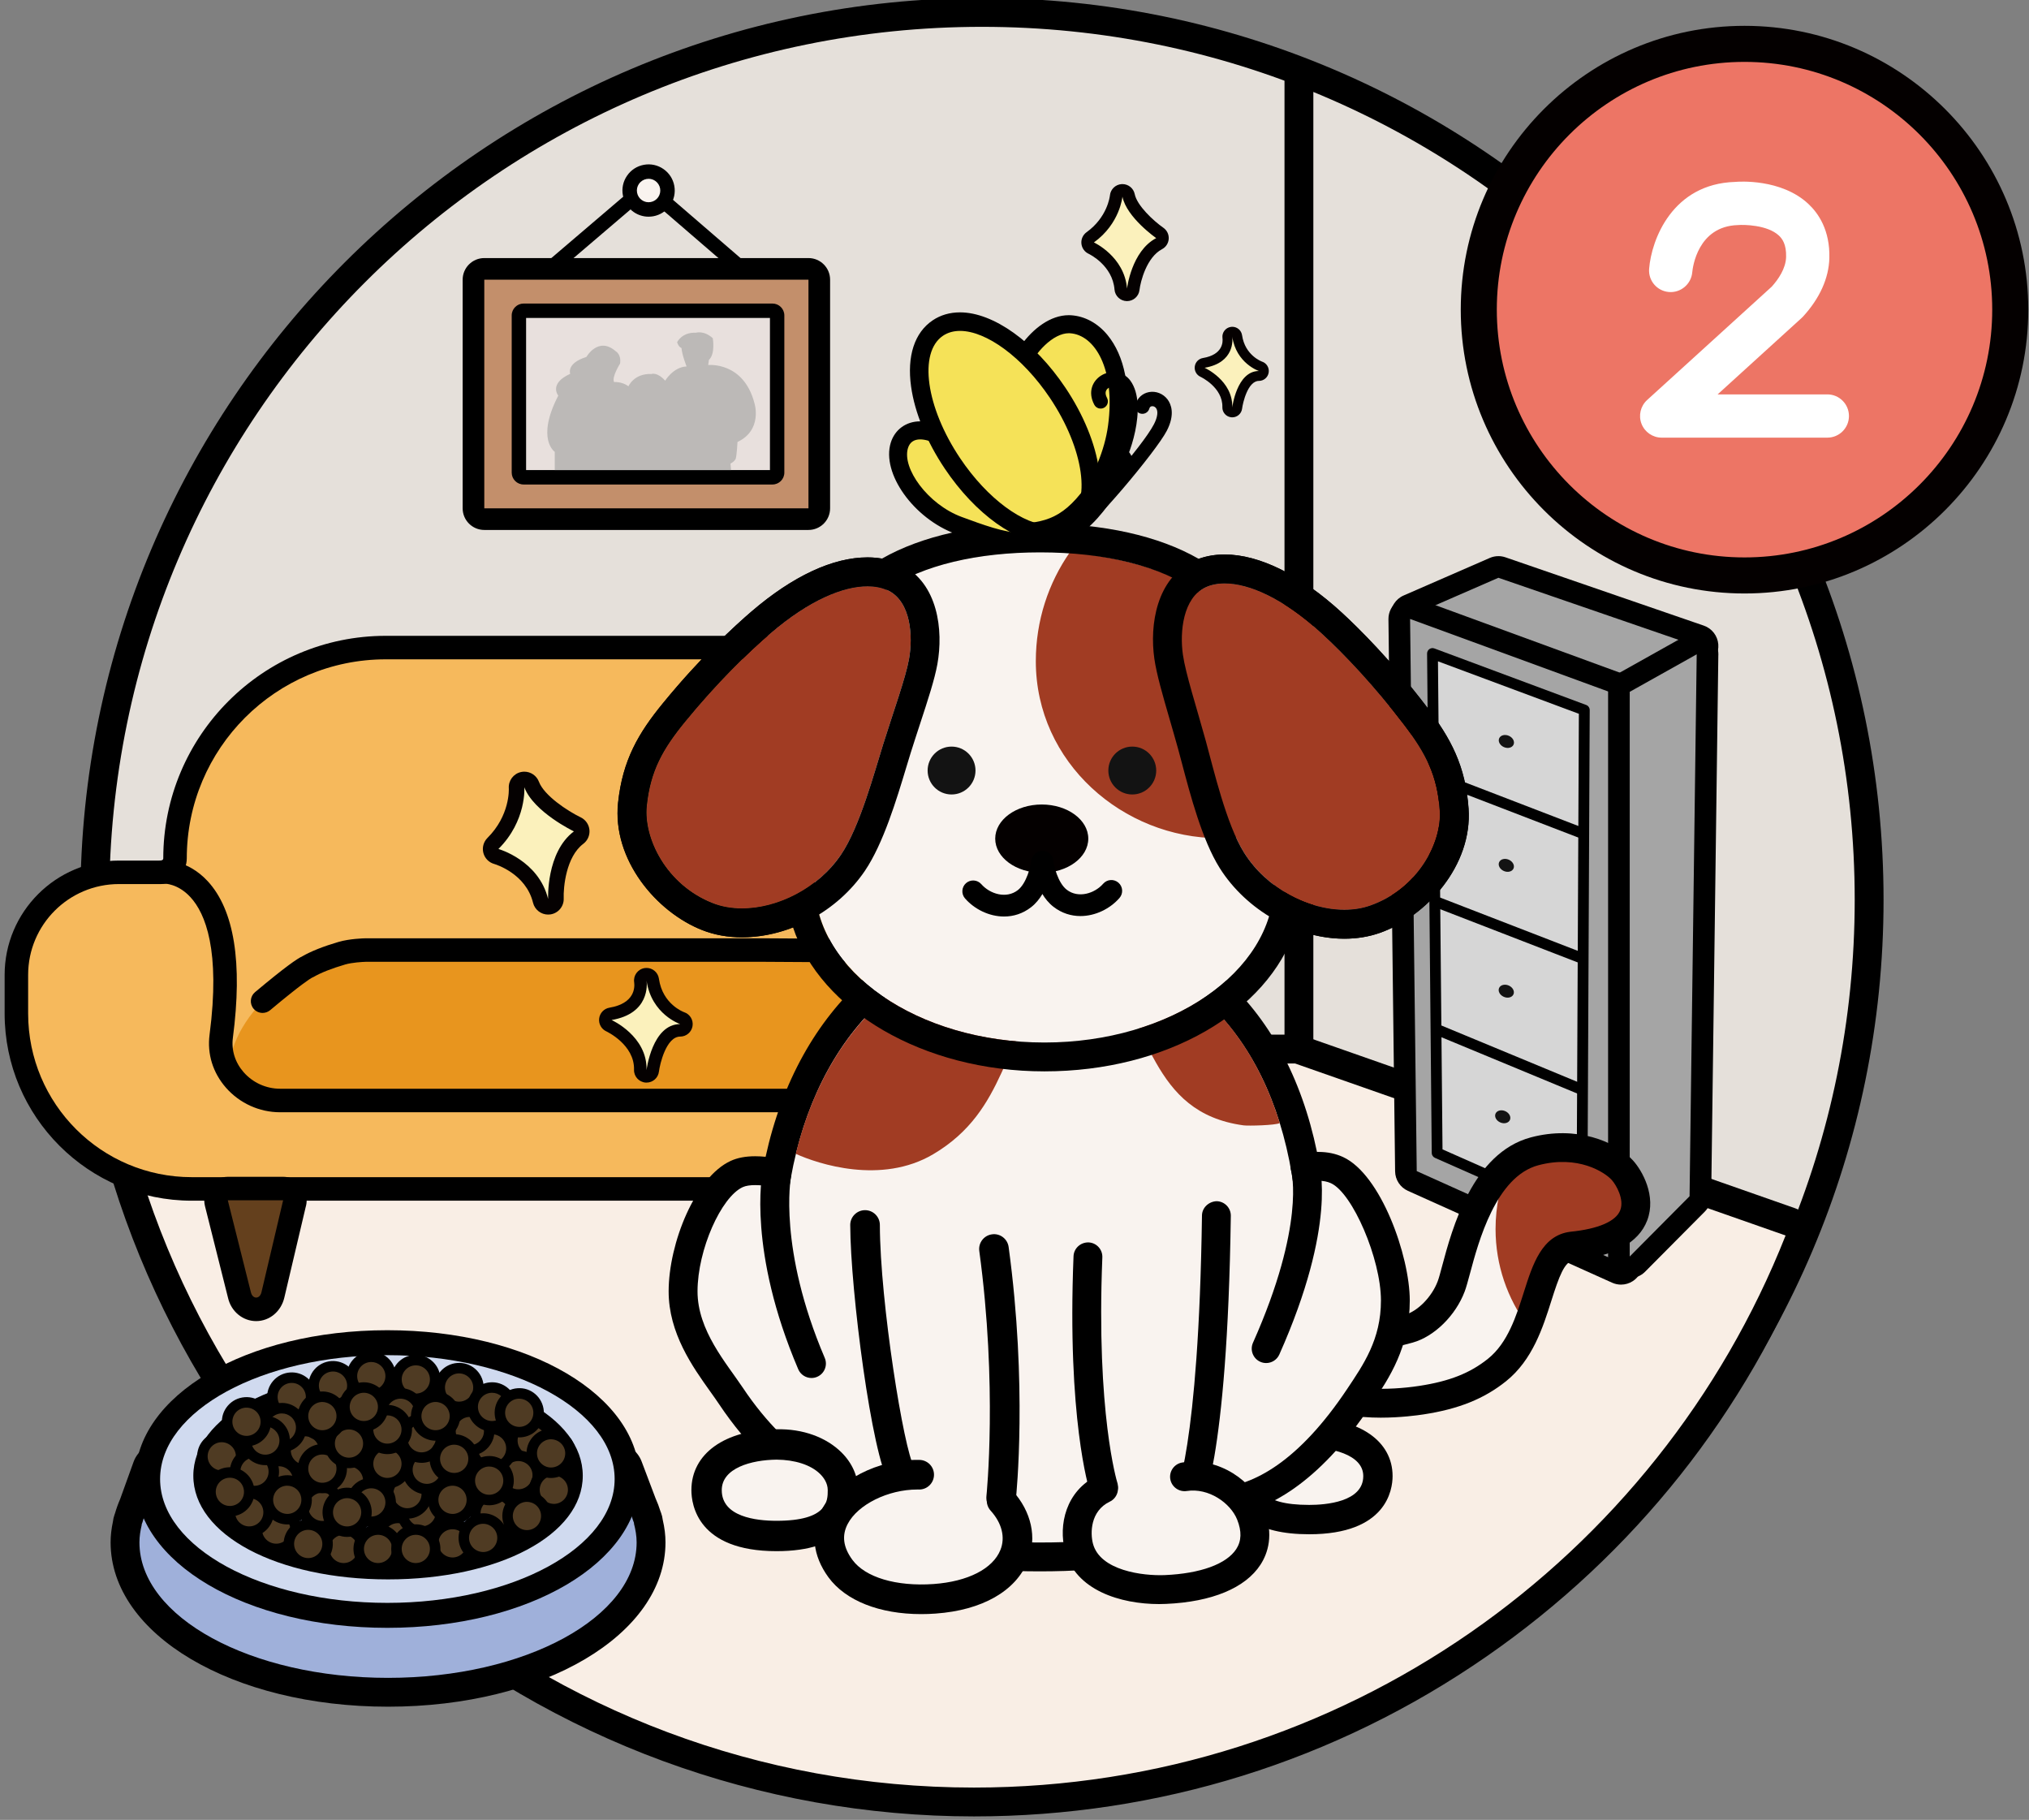<?xml version="1.0" encoding="utf-8"?>
<!-- Generator: Adobe Illustrator 25.2.1, SVG Export Plug-In . SVG Version: 6.00 Build 0)  -->
<svg version="1.1" id="레이어_1" xmlns="http://www.w3.org/2000/svg" xmlns:xlink="http://www.w3.org/1999/xlink" x="0px"
	 y="0px" viewBox="0 0 140.701 126.173" enable-background="new 0 0 140.701 126.173" xml:space="preserve">
<rect x="0" y="0" width="140.701" height="126.173" fill="#808080" stroke="none"/>
<g>
	<g>
		<g>
			
				<ellipse transform="matrix(0.707 -0.707 0.707 0.707 -24.165 66.421)" fill="#E5E0DA" cx="68.095" cy="62.38" rx="61.52" ry="61.52"/>
		</g>
		<g>
			<path d="M68.095,1.86c33.424,0,60.52,27.096,60.52,60.52s-27.096,60.52-60.52,60.52S7.575,95.805,7.575,62.38
				S34.671,1.86,68.095,1.86 M68.095-0.14c-34.474,0-62.52,28.046-62.52,62.52s28.046,62.52,62.52,62.52s62.52-28.046,62.52-62.52
				S102.569-0.14,68.095-0.14L68.095-0.14z"/>
		</g>
	</g>
	<g>
		<g>
			<path fill="#F9EEE5" d="M67.54,124.932c-30.038,0-55.529-21.462-60.611-51.032c-0.05-0.291,0.031-0.588,0.221-0.814
				s0.47-0.355,0.765-0.355h81.89c0.113,0,0.225,0.019,0.331,0.056l34.018,11.927c0.256,0.09,0.465,0.281,0.579,0.528
				c0.113,0.248,0.12,0.53,0.02,0.783C115.402,109.66,92.945,124.932,67.54,124.932z"/>
		</g>
		<g>
			<path d="M89.804,73.73l34.018,11.927c-8.867,22.413-30.715,38.275-56.281,38.275c-29.905,0-54.726-21.696-59.626-50.202H89.804
				 M89.804,71.73H7.915c-0.59,0-1.149,0.26-1.529,0.711c-0.38,0.451-0.542,1.047-0.442,1.628
				c2.467,14.354,9.964,27.485,21.111,36.975c11.277,9.601,25.655,14.888,40.486,14.888c12.783,0,25.073-3.834,35.542-11.089
				c10.224-7.084,18.038-16.922,22.599-28.451c0.2-0.506,0.186-1.072-0.041-1.567c-0.226-0.495-0.644-0.876-1.158-1.056
				L90.466,71.843C90.253,71.769,90.029,71.73,89.804,71.73L89.804,71.73z"/>
		</g>
	</g>
	<g>
		<g>
			<g>
				<g>
					<path fill="#F6B95C" d="M13.301,82.429c-6.707,0-12.164-5.457-12.164-12.164v-2.671c0-3.923,3.192-7.115,7.115-7.115h2.919
						c0.533,0,0.967-0.434,0.967-0.967c0-8.058,6.556-14.614,14.614-14.614h31.514c8.058,0,14.614,6.556,14.614,14.614
						c0,0.533,0.434,0.967,0.967,0.967h2.102c3.923,0,7.115,3.192,7.115,7.115v2.672c0,6.707-5.457,12.164-12.164,12.164H13.301z"/>
				</g>
				<g>
					<path d="M58.265,45.713c7.621,0,13.799,6.178,13.799,13.799v0c0,0.984,0.798,1.782,1.782,1.782h2.102
						c3.479,0,6.299,2.82,6.299,6.299v2.672c0,6.268-5.081,11.348-11.348,11.348H13.3c-6.268,0-11.349-5.081-11.349-11.349v-2.672
						c0-3.479,2.82-6.3,6.3-6.3h2.919c0.984,0,1.782-0.798,1.782-1.782v0c0-7.621,6.178-13.799,13.799-13.799H58.265 M58.265,44.082
						H26.751c-8.508,0-15.429,6.922-15.429,15.429c0,0.084-0.068,0.152-0.152,0.152H8.251c-4.373,0-7.93,3.557-7.93,7.93v2.672
						c0,7.157,5.822,12.979,12.979,12.979h57.599c7.157,0,12.979-5.822,12.979-12.979v-2.672c0-4.373-3.557-7.93-7.93-7.93h-2.102
						c-0.084,0-0.152-0.068-0.152-0.152C73.695,51.004,66.773,44.082,58.265,44.082L58.265,44.082z"/>
				</g>
			</g>
			<g>
				<g>
					<path fill="#64401D" d="M17.764,90.776c-0.557,0-1.024-0.404-1.162-1.005l-1.596-6.354c-0.062-0.244-0.007-0.502,0.147-0.7
						c0.155-0.198,0.392-0.314,0.643-0.314h3.836c0.249,0,0.484,0.114,0.639,0.31s0.211,0.451,0.154,0.693l-1.502,6.37
						C18.788,90.372,18.322,90.776,17.764,90.776C17.764,90.776,17.764,90.776,17.764,90.776z"/>
				</g>
				<g>
					<path d="M19.633,83.219h0.005 M19.633,83.219l-1.502,6.37c-0.057,0.248-0.212,0.372-0.367,0.372
						c-0.155,0-0.31-0.124-0.367-0.372l-1.6-6.371H19.633 M19.638,81.588h-0.005h-3.837c-0.502,0-0.977,0.232-1.286,0.628
						c-0.309,0.396-0.418,0.913-0.296,1.4l1.6,6.371c0.213,0.931,1.018,1.605,1.949,1.605c0.932,0,1.736-0.674,1.957-1.64
						l1.478-6.269c0.044-0.147,0.067-0.303,0.067-0.464C21.266,82.318,20.539,81.588,19.638,81.588L19.638,81.588z M19.633,84.849
						h0.005H19.633L19.633,84.849z"/>
				</g>
			</g>
			<g>
				<g>
					<path fill="#64401D" d="M65.124,90.776c-0.557,0-1.024-0.403-1.162-1.004l-1.596-6.354c-0.062-0.244-0.007-0.502,0.147-0.7
						c0.155-0.198,0.392-0.314,0.643-0.314h3.836c0.249,0,0.484,0.114,0.639,0.31s0.211,0.451,0.154,0.693l-1.502,6.37
						C66.148,90.372,65.681,90.776,65.124,90.776L65.124,90.776z"/>
				</g>
				<g>
					<path d="M66.993,83.219h0.005 M66.993,83.219l-1.502,6.37c-0.057,0.248-0.212,0.372-0.367,0.372
						c-0.155,0-0.31-0.124-0.367-0.372l-1.6-6.371H66.993 M66.998,81.588h-0.005h-3.837c-0.502,0-0.977,0.232-1.286,0.628
						c-0.309,0.396-0.418,0.913-0.296,1.4l1.6,6.371c0.213,0.931,1.018,1.605,1.949,1.605c0.932,0,1.736-0.674,1.957-1.64
						l1.478-6.269c0.044-0.147,0.067-0.303,0.067-0.464C68.626,82.318,67.899,81.588,66.998,81.588L66.998,81.588z M66.993,84.849
						h0.005H66.993L66.993,84.849z"/>
				</g>
			</g>
			<g>
				<path fill="#E8951E" d="M66.211,76.297H17.955c-1.134,0-2.054-0.92-2.054-2.054v0c0-4.026,5.438-8.377,9.464-8.377h34.523
					c4.026,0,9.464,4.351,9.464,8.377v0C69.352,75.378,67.345,76.297,66.211,76.297z"/>
			</g>
			<g>
				<path d="M65.401,77.113H19.426c-1.438,0-2.807-0.621-3.756-1.702c-0.908-1.035-1.312-2.339-1.138-3.673
					c0.768-5.86-0.297-8.421-1.325-9.537c-0.88-0.956-1.807-0.938-1.818-0.937c-0.439,0.02-0.832-0.326-0.854-0.775
					s0.326-0.832,0.775-0.854c0.067,0.002,1.693-0.062,3.096,1.461c1.838,1.996,2.425,5.648,1.743,10.854
					c-0.113,0.861,0.152,1.708,0.746,2.386c0.64,0.729,1.562,1.146,2.531,1.146h45.976c0.987,0,1.998-0.439,2.638-1.146
					c0.338-0.373,0.724-0.99,0.643-1.809c-0.589-5.938-0.169-9.536,1.321-11.322c1.046-1.254,2.409-1.464,3.714-1.57
					c0.443-0.046,0.842,0.297,0.879,0.746c0.037,0.449-0.297,0.842-0.746,0.879c-1.076,0.088-1.95,0.217-2.595,0.99
					c-1.158,1.389-1.478,4.792-0.95,10.116c0.109,1.103-0.266,2.191-1.057,3.064C68.293,76.484,66.856,77.113,65.401,77.113z"/>
			</g>
		</g>
		<g>
			<path d="M18.209,70.226c-0.233,0-0.464-0.1-0.625-0.292c-0.289-0.345-0.244-0.859,0.102-1.148
				c2.131-1.784,2.923-2.321,3.285-2.49c0.615-0.352,1.458-0.686,2.507-0.993c0.759-0.223,1.759-0.25,1.87-0.251l27.612,0
				l6.631,0.04c0.921,0.005,1.839,0.13,2.73,0.371c0.031,0.009,0.126,0.041,0.157,0.053c3.883,1.545,5.138,3.343,5.189,3.419
				c0.253,0.372,0.156,0.879-0.216,1.132c-0.37,0.251-0.874,0.157-1.127-0.209c-0.022-0.031-1.109-1.5-4.452-2.83
				c-0.73-0.196-1.509-0.301-2.29-0.306l-6.626-0.04h-27.59c-0.227,0.005-0.962,0.049-1.429,0.186
				c-0.933,0.273-1.688,0.571-2.185,0.861c-0.041,0.024-0.084,0.044-0.128,0.061c-0.115,0.062-0.724,0.432-2.891,2.247
				C18.58,70.163,18.394,70.226,18.209,70.226z"/>
		</g>
	</g>
	<g>
		<rect x="89.074" y="5.276" width="2" height="67.349"/>
	</g>
	<g>
		<circle fill="#ED7565" cx="120.973" cy="21.468" r="18.427"/>
		<path fill="#040000" d="M120.973,41.146c-10.85,0-19.677-8.828-19.677-19.678s8.827-19.677,19.677-19.677
			s19.678,8.827,19.678,19.677S131.823,41.146,120.973,41.146z M120.973,4.291c-9.472,0-17.177,7.706-17.177,17.177
			s7.706,17.178,17.177,17.178s17.178-7.706,17.178-17.178S130.445,4.291,120.973,4.291z"/>
	</g>
	<g>
		<g>
			<g>
				<path fill="#A5A5A5" d="M111.827,48.679c-0.09,0-0.18-0.016-0.266-0.049l-13.894-5.268c-0.285-0.108-0.476-0.378-0.484-0.683
					c-0.007-0.305,0.171-0.583,0.45-0.706l5.974-2.604c0.096-0.042,0.198-0.062,0.3-0.062c0.083,0,0.165,0.014,0.244,0.041
					l13.751,4.735c0.282,0.097,0.479,0.352,0.503,0.648s-0.13,0.58-0.392,0.721l-5.832,3.137
					C112.072,48.649,111.95,48.679,111.827,48.679z"/>
			</g>
			<g>
				<path d="M103.907,40.057l13.751,4.735l-5.832,3.137l-13.893-5.268L103.907,40.057 M103.907,38.557
					c-0.205,0-0.409,0.042-0.599,0.125l-5.974,2.604c-0.559,0.244-0.915,0.802-0.9,1.412c0.015,0.61,0.397,1.15,0.968,1.366
					l13.893,5.268c0.172,0.065,0.352,0.097,0.532,0.097c0.245,0,0.49-0.06,0.711-0.179l5.832-3.137
					c0.525-0.282,0.833-0.848,0.785-1.442c-0.048-0.594-0.443-1.103-1.007-1.297l-13.751-4.735
					C104.237,38.584,104.072,38.557,103.907,38.557L103.907,38.557z"/>
			</g>
		</g>
		<g>
			<g>
				<path fill="#A5A5A5" d="M112.41,88.314c-0.104,0-0.209-0.022-0.308-0.066l-14.166-6.371c-0.266-0.12-0.439-0.383-0.442-0.675
					l-0.461-38.281c-0.003-0.247,0.115-0.479,0.317-0.622c0.128-0.091,0.28-0.138,0.433-0.138c0.087,0,0.174,0.015,0.258,0.046
					l14.323,5.242c0.293,0.107,0.49,0.386,0.492,0.698l0.305,39.41c0.002,0.255-0.126,0.495-0.34,0.634
					C112.696,88.273,112.553,88.314,112.41,88.314z"/>
			</g>
			<g>
				<path d="M97.782,42.912l14.323,5.242l0.305,39.41l-14.166-6.371L97.782,42.912 M97.782,41.412c-0.306,0-0.61,0.094-0.867,0.276
					c-0.402,0.285-0.639,0.749-0.633,1.242l0.462,38.28c0.007,0.584,0.352,1.11,0.885,1.35l14.166,6.371
					c0.196,0.088,0.406,0.132,0.615,0.132c0.287,0,0.572-0.082,0.82-0.244c0.428-0.279,0.684-0.757,0.681-1.268l-0.305-39.41
					c-0.005-0.625-0.397-1.182-0.984-1.397l-14.323-5.242C98.13,41.442,97.956,41.412,97.782,41.412L97.782,41.412z"/>
			</g>
		</g>
		<g>
			<g>
				<path fill="#A5A5A5" d="M113.014,87.864c-0.096,0-0.193-0.019-0.286-0.057c-0.281-0.116-0.464-0.39-0.464-0.693l0-39.149
					c0-0.271,0.146-0.522,0.384-0.654l4.645-2.601c0.114-0.064,0.24-0.096,0.366-0.096c0.133,0,0.266,0.035,0.383,0.105
					c0.23,0.137,0.37,0.387,0.367,0.654l-0.495,37.571c-0.002,0.195-0.081,0.381-0.218,0.519l-4.15,4.178
					C113.402,87.787,113.209,87.864,113.014,87.864z"/>
			</g>
			<g>
				<path d="M117.658,45.364h0.005 M117.658,45.364l-0.495,37.572l-4.15,4.178l0.001-39.149L117.658,45.364 M117.663,43.864h-0.005
					c-0.276,0-0.534,0.074-0.756,0.204l-4.621,2.588c-0.474,0.265-0.767,0.766-0.767,1.309l-0.001,39.149
					c0,0.608,0.367,1.155,0.928,1.387c0.185,0.076,0.379,0.113,0.571,0.113c0.392,0,0.777-0.154,1.065-0.443l4.15-4.178
					c0.274-0.276,0.431-0.648,0.436-1.037l0.494-37.484c0.003-0.035,0.004-0.071,0.004-0.107
					C119.161,44.536,118.492,43.864,117.663,43.864L117.663,43.864z M117.658,46.864h0.005H117.658L117.658,46.864z"/>
			</g>
		</g>
		<g>
			<g>
				<polygon fill="#D6D6D6" points="109.699,84.372 109.863,49.228 99.336,45.308 99.658,79.931 				"/>
				<path d="M109.699,84.747c-0.052,0-0.103-0.011-0.152-0.032l-10.041-4.441c-0.134-0.06-0.222-0.192-0.223-0.339l-0.322-34.623
					c-0.001-0.124,0.059-0.239,0.16-0.311c0.102-0.071,0.23-0.087,0.346-0.044l10.527,3.919c0.147,0.055,0.245,0.196,0.244,0.354
					l-0.164,35.145c0,0.126-0.065,0.244-0.171,0.313C109.841,84.727,109.77,84.747,109.699,84.747z M100.031,79.686l9.295,4.111
					l0.161-34.31l-9.771-3.638L100.031,79.686z"/>
			</g>
			<g>
				
					<ellipse transform="matrix(0.4 -0.916 0.916 0.4 -0.274 136.97)" fill="#131313" cx="104.508" cy="68.694" rx="0.428" ry="0.545"/>
			</g>
			<g>
				
					<ellipse transform="matrix(0.4 -0.916 0.916 0.4 -8.402 141.971)" fill="#131313" cx="104.265" cy="77.405" rx="0.428" ry="0.545"/>
			</g>
			<g>
				
					<ellipse transform="matrix(0.4 -0.916 0.916 0.4 7.721 131.737)" fill="#131313" cx="104.508" cy="59.969" rx="0.428" ry="0.545"/>
			</g>
			<g>
				
					<ellipse transform="matrix(0.4 -0.916 0.916 0.4 15.596 126.584)" fill="#131313" cx="104.508" cy="51.376" rx="0.428" ry="0.545"/>
			</g>
			<g>
				<rect x="104.17" y="50.228" transform="matrix(0.359 -0.933 0.933 0.359 14.956 133.29)" width="0.75" height="11.051"/>
			</g>
			<g>
				<rect x="104.305" y="59.136" transform="matrix(0.361 -0.933 0.933 0.361 6.692 138.868)" width="0.75" height="10.83"/>
			</g>
			<g>
				
					<rect x="104.357" y="68.104" transform="matrix(0.383 -0.924 0.924 0.383 -3.305 142.102)" width="0.75" height="10.843"/>
			</g>
		</g>
	</g>
	<g>
		<g>
			<g>
				<g>
					<path fill="#9FB0DA" d="M26.909,117.326c-10.228,0-18.239-4.565-18.239-10.393c0-0.411,0.05-0.831,0.157-1.312
						c0.006-0.089,0.023-0.177,0.054-0.26l0.065-0.18c0.07-0.264,0.188-0.592,0.329-0.903l0.931-2.585
						c0.145-0.4,0.523-0.66,0.94-0.66c0.041,0,0.082,0.002,0.123,0.007c0.463,0.057,0.825,0.427,0.873,0.891
						c0.007,0.068,0.01,0.16,0.002,0.228l-0.019,0.163c-0.009,0.073-0.021,0.146-0.021,0.22c0,4.113,6.759,7.587,14.76,7.587
						c8.001,0,14.76-3.475,14.76-7.587c0-0.033-0.031-0.287-0.031-0.287c-0.008-0.101,0-0.202,0.022-0.3l0.034-0.146
						c0.099-0.43,0.467-0.744,0.907-0.773c0.023-0.001,0.046-0.002,0.068-0.002c0.413,0,0.787,0.255,0.935,0.646l0.986,2.607
						c0.111,0.235,0.228,0.544,0.319,0.852l0.043,0.107c0.036,0.095,0.057,0.193,0.063,0.292c0.121,0.51,0.178,0.957,0.178,1.395
						C45.147,112.761,37.136,117.326,26.909,117.326z"/>
				</g>
				<g>
					<path d="M42.622,102.032l0.986,2.608c0.119,0.257,0.217,0.518,0.296,0.783l0.067,0.178l-0.013,0.016
						c0.111,0.431,0.189,0.868,0.189,1.316c0,5.188-7.718,9.393-17.239,9.393c-9.521,0-17.239-4.205-17.239-9.393
						c0-0.412,0.065-0.816,0.16-1.214L9.821,105.7l0.065-0.18c0.078-0.282,0.177-0.559,0.3-0.832l0.959-2.657l0.002,0.024
						c-0.017,0.162-0.045,0.321-0.045,0.485c0,4.743,7.056,8.587,15.76,8.587c8.704,0,15.76-3.845,15.76-8.587
						c0-0.123-0.024-0.242-0.034-0.363L42.622,102.032 M42.623,100.032c-0.045,0-0.091,0.002-0.137,0.005
						c-0.88,0.06-1.616,0.689-1.813,1.548l-0.034,0.147c-0.045,0.197-0.06,0.399-0.045,0.601c0.006,0.077,0.015,0.155,0.024,0.232
						l0.003,0.023c-0.055,3.104-5.69,6.541-13.76,6.541c-8.109,0-13.76-3.472-13.76-6.587c0.002-0.018,0.008-0.057,0.013-0.097
						l0.021-0.184c0.013-0.13,0.014-0.261,0.002-0.391c-0.087-0.932-0.811-1.692-1.74-1.81c-0.087-0.011-0.173-0.016-0.258-0.016
						c-0.831,0-1.588,0.51-1.877,1.309l-0.935,2.59c-0.136,0.311-0.253,0.635-0.348,0.965L7.94,105.02
						c-0.055,0.153-0.091,0.31-0.108,0.468c-0.11,0.519-0.162,0.983-0.162,1.444c0,6.389,8.451,11.393,19.239,11.393
						s19.239-5.004,19.239-11.393c0-0.501-0.061-1.005-0.192-1.57c-0.018-0.16-0.056-0.318-0.113-0.47l-0.044-0.115
						c-0.094-0.306-0.21-0.61-0.343-0.907l-0.963-2.546C44.197,100.543,43.449,100.032,42.623,100.032L42.623,100.032z"/>
				</g>
			</g>
			<g>
				<g>
					<path fill="#D0DAEF" d="M26.862,111.993c-9.322,0-16.625-4.152-16.625-9.452s7.302-9.452,16.625-9.452
						s16.625,4.151,16.625,9.452S36.184,111.993,26.862,111.993z"/>
				</g>
				<g>
					<path d="M26.862,93.954c8.704,0,15.76,3.845,15.76,8.587c0,4.743-7.056,8.587-15.76,8.587c-8.704,0-15.76-3.845-15.76-8.587
						C11.102,97.799,18.158,93.954,26.862,93.954 M26.862,92.224c-9.807,0-17.49,4.532-17.49,10.317
						c0,5.785,7.682,10.317,17.49,10.317s17.49-4.532,17.49-10.317C44.352,96.756,36.67,92.224,26.862,92.224L26.862,92.224z"/>
				</g>
			</g>
			<g>
				<g>
					<path fill="#9FB0DA" d="M26.909,108.633c-7.086,0-12.638-2.776-12.638-6.321s5.551-6.321,12.638-6.321
						c7.087,0,12.638,2.776,12.638,6.321S33.995,108.633,26.909,108.633z"/>
				</g>
				<g>
					<path d="M26.909,96.856c6.502,0,11.773,2.443,11.773,5.456c0,3.013-5.271,5.456-11.773,5.456s-11.773-2.443-11.773-5.456
						C15.135,99.299,20.406,96.856,26.909,96.856 M26.909,95.127c-7.698,0-13.503,3.089-13.503,7.186s5.805,7.186,13.503,7.186
						s13.503-3.089,13.503-7.186S34.607,95.127,26.909,95.127L26.909,95.127z"/>
				</g>
			</g>
		</g>
		<g>
			<circle fill="#4F3B23" cx="22.354" cy="104.469" r="1.343"/>
			<path d="M22.354,106.174c-0.941,0-1.706-0.765-1.706-1.706c0-0.941,0.765-1.706,1.706-1.706s1.706,0.765,1.706,1.706
				C24.061,105.409,23.295,106.174,22.354,106.174z M22.354,103.489c-0.54,0-0.979,0.439-0.979,0.979
				c0,0.54,0.439,0.979,0.979,0.979s0.979-0.439,0.979-0.979C23.334,103.929,22.895,103.489,22.354,103.489z"/>
		</g>
		<g>
			<circle fill="#4F3B23" cx="21.144" cy="100.557" r="1.343"/>
			<path d="M21.145,102.263c-0.941,0-1.706-0.765-1.706-1.706c0-0.941,0.765-1.706,1.706-1.706c0.94,0,1.706,0.765,1.706,1.706
				C22.85,101.498,22.085,102.263,21.145,102.263z M21.145,99.578c-0.54,0-0.979,0.439-0.979,0.979c0,0.54,0.439,0.979,0.979,0.979
				c0.54,0,0.979-0.439,0.979-0.979C22.124,100.017,21.684,99.578,21.145,99.578z"/>
		</g>
		<g>
			<circle fill="#4F3B23" cx="24.2" cy="102.654" r="1.343"/>
			<path d="M24.197,104.36c-0.408,0-0.798-0.145-1.11-0.414c-0.345-0.297-0.554-0.711-0.588-1.166
				c-0.034-0.454,0.111-0.895,0.409-1.24c0.297-0.345,0.711-0.554,1.166-0.588l0,0c0.449-0.039,0.895,0.111,1.24,0.409
				c0.345,0.297,0.554,0.711,0.588,1.166c0.034,0.454-0.111,0.895-0.409,1.24c-0.297,0.345-0.711,0.554-1.166,0.588
				C24.284,104.358,24.24,104.36,24.197,104.36z M24.127,101.677c-0.261,0.02-0.499,0.14-0.669,0.337
				c-0.17,0.198-0.254,0.451-0.234,0.712s0.14,0.499,0.337,0.669c0.199,0.171,0.455,0.255,0.712,0.234
				c0.261-0.02,0.499-0.14,0.669-0.337c0.17-0.198,0.254-0.451,0.234-0.712s-0.14-0.499-0.337-0.669
				C24.642,101.741,24.387,101.657,24.127,101.677L24.127,101.677z"/>
		</g>
		<g>
			<circle fill="#4F3B23" cx="19.344" cy="102.636" r="1.343"/>
			<path d="M19.341,104.342c-0.408,0-0.798-0.145-1.11-0.413c-0.345-0.297-0.554-0.711-0.588-1.166
				c-0.07-0.938,0.636-1.758,1.574-1.828l0,0c0.451-0.037,0.895,0.111,1.24,0.409c0.345,0.297,0.554,0.711,0.588,1.166
				c0.034,0.454-0.111,0.895-0.409,1.24c-0.297,0.345-0.711,0.554-1.166,0.588C19.427,104.341,19.384,104.342,19.341,104.342z
				 M19.271,101.66c-0.538,0.041-0.943,0.511-0.903,1.05c0.02,0.261,0.14,0.498,0.337,0.669c0.199,0.171,0.456,0.258,0.712,0.234
				c0.261-0.02,0.499-0.14,0.669-0.337c0.17-0.198,0.254-0.451,0.234-0.712s-0.14-0.499-0.337-0.669
				C19.784,101.723,19.528,101.639,19.271,101.66L19.271,101.66z"/>
		</g>
		<g>
			<circle fill="#4F3B23" cx="23.83" cy="107.387" r="1.343"/>
			<path d="M23.833,109.094c-0.086,0-0.172-0.006-0.258-0.02c-0.93-0.141-1.573-1.011-1.433-1.941s1.004-1.571,1.942-1.433l0,0
				c0.93,0.141,1.573,1.012,1.432,1.942c-0.068,0.451-0.308,0.848-0.674,1.118C24.546,108.979,24.195,109.094,23.833,109.094z
				 M23.83,106.408c-0.476,0-0.895,0.349-0.968,0.833c-0.081,0.534,0.289,1.034,0.822,1.114c0.262,0.039,0.517-0.025,0.727-0.18
				c0.21-0.155,0.348-0.383,0.387-0.642c0.081-0.534-0.288-1.034-0.822-1.115C23.927,106.412,23.878,106.408,23.83,106.408z"/>
		</g>
		<g>
			<circle fill="#4F3B23" cx="27.592" cy="106.579" r="1.343"/>
			<path d="M27.589,108.285c-0.408,0-0.798-0.145-1.11-0.413c-0.345-0.297-0.554-0.711-0.588-1.166
				c-0.034-0.455,0.111-0.895,0.409-1.24c0.297-0.345,0.711-0.554,1.166-0.588l0,0c0.452-0.038,0.894,0.111,1.24,0.409
				c0.345,0.297,0.554,0.711,0.588,1.166c0.034,0.454-0.111,0.895-0.409,1.24c-0.297,0.345-0.711,0.554-1.166,0.588
				C27.676,108.284,27.632,108.285,27.589,108.285z M27.52,105.603c-0.261,0.02-0.499,0.14-0.669,0.337
				c-0.171,0.198-0.254,0.451-0.235,0.712c0.02,0.261,0.14,0.498,0.337,0.669c0.198,0.171,0.458,0.258,0.712,0.234
				c0.261-0.02,0.499-0.14,0.669-0.337c0.17-0.198,0.254-0.451,0.234-0.712s-0.14-0.499-0.337-0.669
				C28.033,105.667,27.781,105.585,27.52,105.603L27.52,105.603z"/>
		</g>
		<g>
			<circle fill="#4F3B23" cx="26.217" cy="107.387" r="1.343"/>
			<path d="M26.214,109.093c-0.408,0-0.798-0.145-1.11-0.413c-0.345-0.297-0.554-0.711-0.588-1.166
				c-0.034-0.455,0.111-0.895,0.409-1.24c0.297-0.345,0.711-0.554,1.166-0.588l0,0c0.452-0.035,0.895,0.111,1.24,0.409
				s0.554,0.711,0.588,1.166c0.034,0.454-0.111,0.895-0.409,1.24c-0.297,0.345-0.711,0.554-1.166,0.588
				C26.301,109.092,26.257,109.093,26.214,109.093z M26.145,106.411c-0.261,0.02-0.499,0.14-0.669,0.337
				c-0.171,0.198-0.254,0.451-0.235,0.712c0.02,0.261,0.14,0.498,0.337,0.669c0.198,0.171,0.458,0.256,0.712,0.234
				c0.261-0.02,0.499-0.14,0.669-0.337c0.17-0.198,0.254-0.451,0.234-0.712s-0.14-0.499-0.337-0.669
				C26.658,106.475,26.406,106.392,26.145,106.411L26.145,106.411z"/>
		</g>
		<g>
			<circle fill="#4F3B23" cx="29.238" cy="104.847" r="1.343"/>
			<path d="M29.238,106.553c-0.136,0-0.273-0.016-0.41-0.05c-0.913-0.227-1.472-1.153-1.246-2.066l0,0
				c0.109-0.442,0.385-0.816,0.775-1.051c0.39-0.236,0.847-0.305,1.291-0.195c0.913,0.227,1.473,1.153,1.247,2.066
				C30.702,106.033,30.003,106.553,29.238,106.553z M29.235,103.867c-0.176,0-0.349,0.048-0.503,0.141
				c-0.224,0.135-0.382,0.349-0.444,0.603l0,0c-0.129,0.524,0.191,1.056,0.715,1.186c0.523,0.128,1.056-0.191,1.186-0.715
				c0.129-0.524-0.191-1.056-0.716-1.186C29.394,103.877,29.314,103.867,29.235,103.867z"/>
		</g>
		<g>
			<circle fill="#4F3B23" cx="28.251" cy="103.584" r="1.343"/>
			<path d="M28.249,105.291c-0.408,0-0.798-0.145-1.11-0.414c-0.345-0.297-0.554-0.711-0.588-1.166
				c-0.034-0.454,0.111-0.895,0.408-1.24s0.711-0.554,1.166-0.588l0,0c0.94-0.072,1.758,0.636,1.828,1.574
				c0.07,0.938-0.636,1.758-1.575,1.828C28.335,105.289,28.292,105.291,28.249,105.291z M28.178,102.608
				c-0.261,0.02-0.498,0.14-0.669,0.337c-0.17,0.198-0.254,0.451-0.234,0.712s0.14,0.499,0.337,0.669
				c0.199,0.171,0.453,0.259,0.712,0.235c0.539-0.041,0.944-0.511,0.904-1.05C29.188,102.974,28.72,102.577,28.178,102.608
				L28.178,102.608z"/>
		</g>
		<g>
			<circle fill="#4F3B23" cx="22.354" cy="101.821" r="1.343"/>
			<path d="M22.352,103.526c-0.408,0-0.798-0.144-1.11-0.413c-0.345-0.297-0.554-0.711-0.588-1.166
				c-0.07-0.938,0.636-1.758,1.574-1.828l0,0c0.941-0.07,1.758,0.637,1.828,1.575c0.034,0.454-0.111,0.895-0.409,1.24
				c-0.297,0.346-0.711,0.554-1.166,0.588C22.438,103.525,22.395,103.526,22.352,103.526z M22.281,100.844
				c-0.538,0.041-0.943,0.511-0.903,1.05c0.02,0.261,0.14,0.498,0.337,0.669c0.199,0.171,0.454,0.257,0.712,0.234
				c0.261-0.02,0.499-0.139,0.669-0.337c0.171-0.198,0.254-0.451,0.235-0.712C23.291,101.209,22.817,100.804,22.281,100.844
				L22.281,100.844z"/>
		</g>
		<g>
			<circle fill="#4F3B23" cx="19.152" cy="106.045" r="1.343"/>
			<path d="M19.151,107.751c-0.884,0-1.634-0.684-1.701-1.58c-0.034-0.454,0.111-0.895,0.408-1.24
				c0.298-0.345,0.712-0.554,1.167-0.588l0,0c0.939-0.079,1.757,0.637,1.828,1.575c0.034,0.454-0.111,0.895-0.408,1.24
				c-0.298,0.345-0.712,0.554-1.167,0.588C19.236,107.75,19.193,107.751,19.151,107.751z M19.079,105.068
				c-0.261,0.02-0.499,0.14-0.669,0.338c-0.171,0.198-0.254,0.451-0.235,0.712c0.041,0.538,0.513,0.941,1.049,0.904
				c0.261-0.02,0.499-0.14,0.669-0.338c0.171-0.198,0.254-0.451,0.235-0.712C20.088,105.434,19.62,105.042,19.079,105.068
				L19.079,105.068z"/>
		</g>
		<g>
			<circle fill="#4F3B23" cx="31.38" cy="107.002" r="1.343"/>
			<path d="M31.379,108.708c-0.884,0-1.633-0.684-1.7-1.579c-0.034-0.455,0.111-0.895,0.409-1.24
				c0.297-0.345,0.711-0.554,1.166-0.588l0,0c0.452-0.035,0.895,0.111,1.24,0.409c0.345,0.297,0.554,0.711,0.588,1.166
				c0.034,0.454-0.111,0.895-0.408,1.24s-0.711,0.554-1.166,0.588C31.464,108.707,31.421,108.708,31.379,108.708z M31.307,106.026
				c-0.261,0.02-0.499,0.14-0.669,0.337c-0.171,0.198-0.254,0.451-0.235,0.712c0.041,0.538,0.507,0.936,1.05,0.903
				c0.261-0.02,0.498-0.14,0.669-0.337c0.17-0.198,0.254-0.451,0.234-0.712s-0.14-0.499-0.337-0.669
				C31.821,106.09,31.567,106.006,31.307,106.026L31.307,106.026z"/>
		</g>
		<g>
			<circle fill="#4F3B23" cx="28.835" cy="107.387" r="1.343"/>
			<path d="M28.832,109.093c-0.408,0-0.798-0.145-1.11-0.413c-0.345-0.297-0.554-0.711-0.588-1.166
				c-0.034-0.455,0.111-0.895,0.409-1.24c0.297-0.345,0.711-0.554,1.166-0.588l0,0c0.449-0.035,0.895,0.111,1.24,0.409
				c0.345,0.297,0.554,0.711,0.588,1.166c0.034,0.454-0.111,0.895-0.409,1.24c-0.297,0.345-0.711,0.554-1.166,0.588
				C28.918,109.092,28.875,109.093,28.832,109.093z M28.762,106.411c-0.261,0.02-0.499,0.14-0.669,0.337
				c-0.171,0.198-0.254,0.451-0.235,0.712c0.02,0.261,0.14,0.498,0.337,0.669c0.198,0.171,0.454,0.256,0.712,0.234
				c0.261-0.02,0.499-0.14,0.669-0.337c0.17-0.198,0.254-0.451,0.234-0.712s-0.14-0.499-0.337-0.669
				C29.276,106.475,29.025,106.392,28.762,106.411L28.762,106.411z"/>
		</g>
		<g>
			<circle fill="#4F3B23" cx="26.865" cy="101.484" r="1.343"/>
			<path d="M26.862,103.19c-0.408,0-0.798-0.145-1.11-0.414c-0.345-0.297-0.554-0.711-0.588-1.166
				c-0.034-0.454,0.111-0.895,0.408-1.24s0.711-0.554,1.166-0.588l0,0c0.942-0.069,1.758,0.637,1.828,1.574
				c0.034,0.455-0.111,0.895-0.409,1.24c-0.297,0.345-0.711,0.554-1.166,0.588C26.948,103.189,26.905,103.19,26.862,103.19z
				 M26.792,100.508c-0.261,0.02-0.498,0.14-0.669,0.337c-0.17,0.198-0.254,0.451-0.234,0.712s0.14,0.499,0.337,0.669
				c0.199,0.171,0.455,0.258,0.712,0.234c0.261-0.02,0.499-0.14,0.669-0.337c0.171-0.198,0.254-0.451,0.235-0.712
				C27.801,100.874,27.337,100.482,26.792,100.508L26.792,100.508z"/>
		</g>
		<g>
			<circle fill="#4F3B23" cx="29.594" cy="101.9" r="1.343"/>
			<path d="M29.593,103.605c-0.884,0-1.633-0.684-1.7-1.579c-0.069-0.938,0.637-1.758,1.575-1.828
				c0.449-0.038,0.895,0.111,1.24,0.409s0.554,0.711,0.587,1.166c0.034,0.454-0.111,0.895-0.408,1.24
				c-0.297,0.346-0.711,0.554-1.166,0.588C29.678,103.604,29.635,103.605,29.593,103.605z M29.596,100.92
				c-0.025,0-0.05,0-0.075,0.002c-0.538,0.041-0.943,0.511-0.904,1.05c0.041,0.539,0.507,0.934,1.05,0.903
				c0.261-0.02,0.498-0.139,0.669-0.337c0.17-0.198,0.254-0.451,0.234-0.712s-0.139-0.498-0.337-0.669
				C30.054,101.003,29.83,100.92,29.596,100.92z"/>
		</g>
		<g>
			<circle fill="#4F3B23" cx="31.38" cy="103.984" r="1.343"/>
			<path d="M31.379,105.689c-0.884,0-1.633-0.684-1.7-1.579c-0.034-0.455,0.111-0.895,0.409-1.24
				c0.297-0.345,0.711-0.554,1.166-0.588l0,0c0.449-0.039,0.895,0.111,1.24,0.409s0.554,0.711,0.588,1.166
				c0.034,0.454-0.111,0.895-0.408,1.24s-0.711,0.554-1.166,0.588C31.464,105.688,31.421,105.689,31.379,105.689z M31.307,103.007
				c-0.261,0.02-0.499,0.14-0.669,0.337c-0.171,0.198-0.254,0.451-0.235,0.712c0.041,0.538,0.507,0.934,1.05,0.903
				c0.261-0.02,0.498-0.14,0.669-0.337c0.17-0.198,0.254-0.451,0.234-0.712s-0.14-0.499-0.337-0.669
				C31.82,103.071,31.567,102.987,31.307,103.007L31.307,103.007z"/>
		</g>
		<g>
			<circle fill="#4F3B23" cx="34.301" cy="104.927" r="1.343"/>
			<path d="M34.298,106.633c-0.408,0-0.798-0.144-1.11-0.413c-0.346-0.297-0.554-0.711-0.588-1.166
				c-0.07-0.938,0.636-1.758,1.574-1.828l0,0c0.939-0.074,1.758,0.637,1.828,1.575c0.069,0.938-0.637,1.758-1.575,1.828
				C34.384,106.631,34.341,106.633,34.298,106.633z M34.228,103.95c-0.538,0.041-0.943,0.511-0.903,1.05
				c0.02,0.261,0.139,0.498,0.337,0.669c0.199,0.171,0.457,0.256,0.712,0.234c0.538-0.04,0.943-0.511,0.904-1.049
				C35.237,104.316,34.765,103.918,34.228,103.95L34.228,103.95z"/>
		</g>
		<g>
			<circle fill="#4F3B23" cx="36.874" cy="99.873" r="1.343"/>
			<path d="M36.873,101.58c-0.884,0-1.634-0.684-1.701-1.58c-0.034-0.454,0.111-0.895,0.409-1.24
				c0.297-0.346,0.711-0.554,1.166-0.588c0.456-0.036,0.894,0.111,1.24,0.408c0.345,0.297,0.554,0.711,0.588,1.166
				c0.034,0.455-0.111,0.895-0.409,1.24c-0.297,0.345-0.711,0.554-1.166,0.588C36.958,101.578,36.915,101.58,36.873,101.58z
				 M36.875,98.895c-0.025,0-0.05,0-0.075,0.002l0,0c-0.261,0.02-0.499,0.139-0.669,0.337c-0.171,0.198-0.254,0.451-0.235,0.712
				c0.041,0.538,0.506,0.944,1.049,0.904c0.261-0.02,0.499-0.14,0.669-0.337c0.171-0.198,0.254-0.451,0.235-0.712
				c-0.02-0.261-0.14-0.498-0.337-0.669C37.333,98.977,37.109,98.895,36.875,98.895z"/>
		</g>
		<g>
			<circle fill="#4F3B23" cx="35.948" cy="102.275" r="1.343"/>
			<path d="M35.945,103.981c-0.408,0-0.798-0.144-1.11-0.413c-0.345-0.297-0.554-0.711-0.588-1.166
				c-0.034-0.455,0.111-0.895,0.409-1.24c0.297-0.345,0.711-0.554,1.166-0.588l0,0c0.449-0.035,0.895,0.111,1.24,0.409
				c0.345,0.297,0.554,0.711,0.588,1.166c0.034,0.454-0.111,0.895-0.409,1.24c-0.297,0.346-0.711,0.554-1.166,0.588
				C36.031,103.979,35.988,103.981,35.945,103.981z M35.875,101.298c-0.261,0.02-0.499,0.14-0.669,0.337
				c-0.171,0.198-0.254,0.451-0.235,0.712c0.02,0.261,0.14,0.498,0.337,0.669c0.199,0.171,0.455,0.259,0.712,0.234
				c0.261-0.02,0.499-0.139,0.669-0.337c0.171-0.198,0.254-0.451,0.235-0.712s-0.14-0.499-0.337-0.669
				C36.389,101.362,36.134,101.282,35.875,101.298L35.875,101.298z"/>
		</g>
		<g>
			<circle fill="#4F3B23" cx="38.404" cy="103.287" r="1.343"/>
			<path d="M38.404,104.993c-0.913,0-1.671-0.725-1.705-1.644c-0.034-0.939,0.703-1.732,1.643-1.767l0,0
				c0.965-0.015,1.733,0.703,1.767,1.643c0.034,0.94-0.703,1.733-1.643,1.767C38.445,104.992,38.424,104.993,38.404,104.993z
				 M38.369,102.308c-0.54,0.02-0.962,0.475-0.943,1.014c0.02,0.54,0.476,0.951,1.014,0.943c0.54-0.02,0.962-0.475,0.943-1.014
				S38.909,102.281,38.369,102.308L38.369,102.308z"/>
		</g>
		<g>
			<circle fill="#4F3B23" cx="34.122" cy="100.416" r="1.343"/>
			<path d="M34.121,102.122c-0.884,0-1.633-0.684-1.7-1.579c-0.07-0.938,0.636-1.758,1.575-1.828
				c0.448-0.036,0.895,0.111,1.24,0.409c0.345,0.297,0.554,0.711,0.588,1.166c0.034,0.454-0.111,0.895-0.408,1.24
				s-0.711,0.554-1.166,0.588C34.206,102.12,34.163,102.122,34.121,102.122z M34.124,99.437c-0.025,0-0.05,0-0.075,0.002
				c-0.539,0.041-0.944,0.511-0.904,1.05c0.041,0.538,0.51,0.939,1.05,0.903c0.261-0.02,0.498-0.14,0.669-0.337
				c0.17-0.198,0.254-0.451,0.234-0.712s-0.14-0.499-0.337-0.669C34.582,99.519,34.357,99.437,34.124,99.437z"/>
		</g>
		<g>
			<circle fill="#4F3B23" cx="33.924" cy="102.654" r="1.343"/>
			<path d="M33.921,104.36c-0.408,0-0.798-0.145-1.111-0.414c-0.345-0.297-0.554-0.711-0.588-1.166
				c-0.069-0.938,0.637-1.758,1.575-1.828c0.452-0.039,0.895,0.111,1.24,0.409c0.346,0.297,0.554,0.711,0.588,1.166
				c0.034,0.454-0.111,0.895-0.408,1.24s-0.711,0.554-1.166,0.588C34.007,104.358,33.964,104.36,33.921,104.36z M33.925,101.675
				c-0.025,0-0.05,0-0.075,0.002c-0.538,0.041-0.943,0.511-0.904,1.049c0.02,0.261,0.14,0.499,0.337,0.669
				c0.199,0.171,0.454,0.256,0.712,0.235c0.261-0.02,0.498-0.14,0.669-0.337c0.17-0.198,0.254-0.451,0.234-0.712
				s-0.139-0.499-0.337-0.669C34.383,101.757,34.159,101.675,33.925,101.675z"/>
		</g>
		<g>
			<circle fill="#4F3B23" cx="32.581" cy="99.214" r="1.343"/>
			<path d="M32.578,100.92c-0.408,0-0.798-0.145-1.11-0.413c-0.345-0.297-0.554-0.711-0.588-1.166
				c-0.07-0.938,0.636-1.758,1.574-1.828l0,0c0.451-0.035,0.895,0.111,1.24,0.409c0.345,0.297,0.554,0.711,0.588,1.166
				c0.034,0.454-0.111,0.895-0.409,1.24s-0.711,0.554-1.166,0.588C32.665,100.919,32.621,100.92,32.578,100.92z M32.508,98.238
				c-0.538,0.041-0.943,0.511-0.903,1.05c0.02,0.261,0.14,0.498,0.337,0.669c0.199,0.171,0.457,0.26,0.712,0.234
				c0.261-0.02,0.499-0.14,0.669-0.337c0.171-0.198,0.254-0.451,0.235-0.712s-0.14-0.499-0.337-0.669
				C33.021,98.301,32.767,98.217,32.508,98.238L32.508,98.238z"/>
		</g>
		<g>
			<circle fill="#4F3B23" cx="31.835" cy="96.197" r="1.343"/>
			<path d="M31.833,97.903c-0.408,0-0.798-0.145-1.11-0.414c-0.346-0.297-0.554-0.711-0.588-1.166
				c-0.034-0.454,0.111-0.895,0.408-1.24s0.711-0.554,1.166-0.588l0,0c0.944-0.073,1.758,0.636,1.828,1.574
				c0.07,0.938-0.636,1.758-1.575,1.828C31.919,97.901,31.875,97.903,31.833,97.903z M31.762,95.22
				c-0.261,0.02-0.498,0.14-0.669,0.337c-0.17,0.198-0.254,0.451-0.234,0.712s0.139,0.499,0.337,0.669
				c0.199,0.171,0.457,0.258,0.712,0.235c0.539-0.041,0.944-0.511,0.904-1.05C32.771,95.586,32.304,95.186,31.762,95.22
				L31.762,95.22z"/>
		</g>
		<g>
			<circle fill="#4F3B23" cx="25.748" cy="95.407" r="1.343"/>
			<path d="M25.745,97.113c-0.408,0-0.798-0.145-1.11-0.414c-0.345-0.297-0.554-0.711-0.588-1.166
				c-0.034-0.454,0.111-0.895,0.409-1.24c0.297-0.346,0.711-0.554,1.166-0.588c0.452-0.036,0.894,0.111,1.24,0.408
				c0.345,0.297,0.554,0.711,0.588,1.166c0.034,0.455-0.111,0.895-0.409,1.24c-0.297,0.345-0.711,0.554-1.166,0.588
				C25.832,97.112,25.788,97.113,25.745,97.113z M25.75,94.428c-0.025,0-0.05,0-0.075,0.002l0,0
				c-0.261,0.02-0.499,0.139-0.669,0.337c-0.171,0.198-0.254,0.451-0.235,0.712s0.14,0.499,0.337,0.669
				c0.199,0.171,0.455,0.256,0.712,0.235c0.261-0.02,0.499-0.14,0.669-0.337c0.171-0.198,0.254-0.451,0.235-0.712
				c-0.02-0.261-0.14-0.498-0.337-0.669C26.208,94.511,25.984,94.428,25.75,94.428z"/>
		</g>
		<g>
			<circle fill="#4F3B23" cx="28.835" cy="95.638" r="1.343"/>
			<path d="M28.832,97.344c-0.408,0-0.798-0.145-1.11-0.414c-0.345-0.297-0.554-0.711-0.588-1.166
				c-0.034-0.454,0.111-0.895,0.409-1.24c0.297-0.345,0.711-0.554,1.166-0.588l0,0c0.449-0.037,0.895,0.111,1.24,0.409
				c0.345,0.297,0.554,0.711,0.588,1.166c0.034,0.454-0.111,0.895-0.409,1.24c-0.297,0.345-0.711,0.554-1.166,0.588
				C28.918,97.343,28.875,97.344,28.832,97.344z M28.762,94.662c-0.261,0.02-0.499,0.14-0.669,0.337
				c-0.17,0.198-0.254,0.451-0.234,0.712s0.14,0.499,0.337,0.669c0.198,0.171,0.454,0.258,0.712,0.234
				c0.261-0.02,0.499-0.14,0.669-0.337c0.17-0.198,0.254-0.451,0.234-0.712s-0.14-0.499-0.337-0.669
				C29.276,94.725,29.025,94.645,28.762,94.662L28.762,94.662z"/>
		</g>
		<g>
			<circle fill="#4F3B23" cx="16.643" cy="100.763" r="1.343"/>
			<path d="M16.641,102.469c-0.408,0-0.798-0.145-1.11-0.414c-0.345-0.297-0.554-0.711-0.588-1.166
				c-0.034-0.454,0.111-0.895,0.408-1.24s0.711-0.554,1.166-0.588l0,0c0.943-0.071,1.758,0.636,1.828,1.574
				c0.034,0.455-0.111,0.895-0.409,1.24c-0.297,0.345-0.711,0.554-1.166,0.588C16.727,102.467,16.684,102.469,16.641,102.469z
				 M16.57,99.786c-0.261,0.02-0.498,0.14-0.669,0.337c-0.17,0.198-0.254,0.451-0.234,0.712s0.14,0.499,0.337,0.669
				c0.199,0.171,0.457,0.259,0.712,0.234c0.261-0.02,0.499-0.14,0.669-0.337c0.171-0.198,0.254-0.451,0.235-0.712
				C17.58,100.151,17.118,99.759,16.57,99.786L16.57,99.786z"/>
		</g>
		<g>
			<circle fill="#4F3B23" cx="15.378" cy="100.967" r="1.343"/>
			<path d="M15.375,102.673c-0.408,0-0.798-0.144-1.11-0.413c-0.345-0.297-0.554-0.711-0.588-1.166
				c-0.07-0.938,0.636-1.758,1.574-1.828l0,0c0.938-0.068,1.758,0.637,1.828,1.575c0.034,0.454-0.111,0.895-0.409,1.24
				c-0.297,0.346-0.711,0.554-1.166,0.588C15.461,102.672,15.418,102.673,15.375,102.673z M15.305,99.991
				c-0.538,0.041-0.943,0.511-0.903,1.05c0.02,0.261,0.14,0.498,0.337,0.669c0.198,0.171,0.458,0.257,0.712,0.234
				c0.261-0.02,0.499-0.139,0.669-0.337c0.171-0.198,0.254-0.451,0.235-0.712C16.314,100.356,15.839,99.957,15.305,99.991
				L15.305,99.991z"/>
		</g>
		<g>
			<circle fill="#4F3B23" cx="20.23" cy="96.856" r="1.343"/>
			<path d="M20.227,98.562c-0.408,0-0.798-0.145-1.11-0.414c-0.345-0.297-0.554-0.711-0.588-1.166
				c-0.034-0.454,0.111-0.895,0.409-1.24c0.297-0.345,0.711-0.554,1.166-0.588l0,0c0.452-0.035,0.895,0.111,1.24,0.409
				c0.345,0.297,0.554,0.711,0.588,1.166c0.034,0.454-0.111,0.895-0.409,1.24c-0.297,0.345-0.711,0.554-1.166,0.588
				C20.313,98.561,20.27,98.562,20.227,98.562z M20.157,95.88c-0.261,0.02-0.499,0.14-0.669,0.337
				c-0.17,0.198-0.254,0.451-0.234,0.712s0.14,0.499,0.337,0.669c0.198,0.171,0.458,0.258,0.712,0.234
				c0.261-0.02,0.499-0.14,0.669-0.337c0.17-0.198,0.254-0.451,0.234-0.712s-0.14-0.499-0.337-0.669
				C20.67,95.943,20.418,95.862,20.157,95.88L20.157,95.88z"/>
		</g>
		<g>
			<circle fill="#4F3B23" cx="23.092" cy="96.066" r="1.343"/>
			<path d="M23.093,97.772c-0.749,0-1.437-0.497-1.646-1.252c-0.122-0.439-0.064-0.899,0.161-1.295
				c0.225-0.396,0.59-0.682,1.03-0.803c0.908-0.25,1.848,0.285,2.099,1.191c0.25,0.907-0.284,1.848-1.19,2.098
				C23.395,97.752,23.243,97.772,23.093,97.772z M23.093,95.086c-0.087,0-0.176,0.012-0.262,0.036
				c-0.252,0.069-0.462,0.233-0.591,0.46c-0.129,0.228-0.162,0.492-0.092,0.744c0.144,0.52,0.682,0.829,1.205,0.683
				c0.52-0.144,0.827-0.684,0.683-1.204c-0.069-0.252-0.233-0.462-0.46-0.591C23.425,95.13,23.26,95.086,23.093,95.086z"/>
		</g>
		<g>
			<circle fill="#4F3B23" cx="34.122" cy="97.54" r="1.343"/>
			<path d="M34.119,99.246c-0.408,0-0.798-0.145-1.111-0.414c-0.345-0.297-0.554-0.711-0.588-1.166
				c-0.034-0.454,0.111-0.895,0.409-1.24s0.711-0.554,1.166-0.588c0.448-0.036,0.895,0.111,1.24,0.409
				c0.345,0.297,0.554,0.711,0.588,1.166c0.034,0.454-0.111,0.895-0.408,1.24s-0.711,0.554-1.166,0.588
				C34.206,99.244,34.162,99.246,34.119,99.246z M34.124,96.561c-0.025,0-0.05,0-0.075,0.002c-0.261,0.02-0.499,0.14-0.669,0.337
				c-0.171,0.198-0.254,0.451-0.235,0.712s0.14,0.499,0.337,0.669c0.199,0.171,0.454,0.256,0.712,0.235
				c0.261-0.02,0.498-0.14,0.669-0.337c0.17-0.198,0.254-0.451,0.234-0.712s-0.14-0.499-0.337-0.669
				C34.582,96.643,34.357,96.561,34.124,96.561z"/>
		</g>
		<g>
			<circle fill="#4F3B23" cx="36.007" cy="97.948" r="1.343"/>
			<path d="M36.006,99.654c-0.884,0-1.633-0.684-1.7-1.579c-0.034-0.455,0.111-0.895,0.409-1.24
				c0.297-0.345,0.711-0.554,1.166-0.588l0,0c0.942-0.078,1.758,0.637,1.828,1.575c0.034,0.454-0.111,0.895-0.408,1.24
				c-0.297,0.346-0.711,0.554-1.166,0.588C36.091,99.653,36.048,99.654,36.006,99.654z M35.934,96.972
				c-0.261,0.02-0.499,0.14-0.669,0.337c-0.171,0.198-0.254,0.451-0.235,0.712c0.041,0.538,0.507,0.939,1.05,0.903
				c0.261-0.02,0.498-0.139,0.669-0.337c0.17-0.198,0.254-0.451,0.234-0.712C36.943,97.338,36.479,96.943,35.934,96.972
				L35.934,96.972z"/>
		</g>
		<g>
			<circle fill="#4F3B23" cx="38.216" cy="100.763" r="1.343"/>
			<path d="M38.213,102.469c-0.408,0-0.798-0.145-1.11-0.414c-0.345-0.297-0.554-0.711-0.588-1.166
				c-0.034-0.454,0.111-0.895,0.408-1.24s0.711-0.554,1.166-0.588l0,0c0.94-0.071,1.758,0.636,1.828,1.574
				c0.07,0.938-0.636,1.758-1.575,1.828C38.3,102.467,38.256,102.469,38.213,102.469z M38.143,99.786
				c-0.261,0.02-0.498,0.14-0.669,0.337c-0.17,0.198-0.254,0.451-0.234,0.712s0.14,0.499,0.337,0.669
				c0.198,0.171,0.455,0.259,0.712,0.234c0.539-0.041,0.944-0.511,0.904-1.05C39.152,100.151,38.685,99.759,38.143,99.786
				L38.143,99.786z"/>
		</g>
		<g>
			<circle fill="#4F3B23" cx="17.283" cy="104.847" r="1.343"/>
			<path d="M17.28,106.553c-0.408,0-0.798-0.145-1.11-0.414c-0.345-0.297-0.554-0.711-0.588-1.166
				c-0.034-0.454,0.111-0.895,0.409-1.24c0.297-0.345,0.711-0.554,1.166-0.588l0,0c0.452-0.036,0.894,0.111,1.24,0.408
				c0.345,0.297,0.554,0.711,0.588,1.166c0.034,0.455-0.111,0.895-0.409,1.24c-0.297,0.345-0.711,0.554-1.166,0.588
				C17.367,106.551,17.323,106.553,17.28,106.553z M17.21,103.87c-0.261,0.02-0.499,0.14-0.669,0.337
				c-0.17,0.198-0.254,0.451-0.234,0.712s0.14,0.499,0.337,0.669c0.199,0.171,0.456,0.255,0.712,0.234
				c0.261-0.02,0.499-0.14,0.669-0.337c0.171-0.198,0.254-0.451,0.235-0.712c-0.02-0.261-0.14-0.498-0.337-0.669
				C17.725,103.934,17.471,103.854,17.21,103.87L17.21,103.87z"/>
		</g>
		<g>
			<circle fill="#4F3B23" cx="19.92" cy="103.984" r="1.343"/>
			<path d="M19.919,105.689c-0.884,0-1.633-0.684-1.7-1.579c-0.07-0.938,0.636-1.758,1.575-1.828
				c0.448-0.036,0.895,0.111,1.24,0.409c0.345,0.297,0.554,0.711,0.587,1.166c0.034,0.454-0.111,0.895-0.408,1.24
				s-0.711,0.554-1.166,0.588C20.004,105.688,19.961,105.689,19.919,105.689z M19.922,103.004c-0.025,0-0.05,0-0.075,0.002
				c-0.539,0.041-0.944,0.511-0.904,1.05c0.041,0.538,0.514,0.934,1.05,0.903c0.261-0.02,0.498-0.14,0.669-0.337
				c0.17-0.198,0.254-0.451,0.234-0.712s-0.139-0.498-0.337-0.669C20.38,103.087,20.156,103.004,19.922,103.004z"/>
		</g>
		<g>
			<circle fill="#4F3B23" cx="17.645" cy="102.032" r="1.343"/>
			<path d="M17.642,103.738c-0.408,0-0.798-0.145-1.11-0.413c-0.345-0.297-0.554-0.711-0.588-1.166
				c-0.07-0.938,0.636-1.758,1.574-1.828l0,0c0.453-0.037,0.895,0.111,1.24,0.409c0.345,0.297,0.554,0.711,0.588,1.166
				c0.034,0.454-0.111,0.895-0.409,1.24s-0.711,0.554-1.166,0.588C17.729,103.736,17.685,103.738,17.642,103.738z M17.572,101.055
				c-0.538,0.041-0.943,0.511-0.903,1.05c0.02,0.261,0.14,0.498,0.337,0.669c0.199,0.171,0.455,0.258,0.712,0.234
				c0.261-0.02,0.499-0.14,0.669-0.337c0.171-0.198,0.254-0.451,0.235-0.712s-0.14-0.499-0.337-0.669
				C18.085,101.119,17.83,101.034,17.572,101.055L17.572,101.055z"/>
		</g>
		<g>
			<circle fill="#4F3B23" cx="21.373" cy="107.043" r="1.343"/>
			<path d="M21.371,108.749c-0.408,0-0.798-0.145-1.11-0.414c-0.345-0.297-0.554-0.711-0.588-1.166
				c-0.034-0.454,0.111-0.895,0.408-1.24s0.711-0.554,1.166-0.588l0,0c0.94-0.07,1.758,0.637,1.828,1.574
				c0.07,0.938-0.636,1.758-1.575,1.828C21.457,108.748,21.414,108.749,21.371,108.749z M21.3,106.066
				c-0.261,0.02-0.498,0.14-0.669,0.337c-0.17,0.198-0.254,0.451-0.234,0.712s0.14,0.499,0.337,0.669
				c0.199,0.172,0.456,0.256,0.712,0.235c0.539-0.041,0.944-0.511,0.904-1.05C22.31,106.432,21.85,106.033,21.3,106.066
				L21.3,106.066z"/>
		</g>
		<g>
			<circle fill="#4F3B23" cx="33.505" cy="106.623" r="1.343"/>
			<path d="M33.504,108.329c-0.884,0-1.634-0.684-1.701-1.58c-0.034-0.454,0.111-0.895,0.408-1.24
				c0.297-0.346,0.711-0.554,1.166-0.588c0.935-0.076,1.758,0.636,1.828,1.574c0.07,0.938-0.636,1.758-1.575,1.828
				C33.589,108.328,33.546,108.329,33.504,108.329z M33.505,105.644c-0.024,0-0.049,0.001-0.074,0.002l0,0
				c-0.261,0.02-0.498,0.139-0.669,0.337c-0.17,0.198-0.254,0.451-0.234,0.712c0.041,0.538,0.514,0.938,1.049,0.904
				c0.539-0.041,0.944-0.511,0.904-1.05C34.443,106.037,34.013,105.644,33.505,105.644z"/>
		</g>
		<g>
			<circle fill="#4F3B23" cx="19.547" cy="98.973" r="1.343"/>
			<path d="M19.544,100.679c-0.408,0-0.798-0.145-1.111-0.414c-0.345-0.297-0.554-0.711-0.588-1.166
				c-0.069-0.938,0.637-1.758,1.575-1.828c0.453-0.039,0.895,0.111,1.24,0.408c0.346,0.297,0.554,0.711,0.588,1.166
				c0.07,0.938-0.636,1.758-1.574,1.828C19.63,100.677,19.587,100.679,19.544,100.679z M19.548,97.994c-0.025,0-0.05,0-0.075,0.002
				c-0.538,0.041-0.943,0.511-0.904,1.049c0.02,0.261,0.14,0.499,0.337,0.669c0.199,0.171,0.453,0.252,0.712,0.235
				c0.538-0.041,0.943-0.511,0.903-1.05c-0.02-0.261-0.139-0.498-0.337-0.669C20.006,98.076,19.782,97.994,19.548,97.994z"/>
		</g>
		<g>
			<circle fill="#4F3B23" cx="24.2" cy="100.081" r="1.343"/>
			<path d="M24.197,101.788c-0.408,0-0.798-0.145-1.11-0.414c-0.345-0.297-0.554-0.711-0.588-1.166
				c-0.034-0.454,0.111-0.895,0.409-1.24c0.297-0.345,0.711-0.554,1.166-0.588l0,0c0.448-0.039,0.894,0.111,1.24,0.408
				c0.345,0.297,0.554,0.711,0.588,1.166c0.034,0.455-0.111,0.895-0.409,1.24c-0.297,0.345-0.711,0.554-1.166,0.588
				C24.284,101.786,24.24,101.788,24.197,101.788z M24.127,99.105c-0.261,0.02-0.499,0.14-0.669,0.337
				c-0.17,0.198-0.254,0.451-0.234,0.712s0.14,0.499,0.337,0.669c0.199,0.171,0.455,0.255,0.712,0.235
				c0.261-0.02,0.499-0.14,0.669-0.337c0.171-0.198,0.254-0.451,0.235-0.712c-0.02-0.261-0.14-0.498-0.337-0.669
				C24.642,99.169,24.387,99.09,24.127,99.105L24.127,99.105z"/>
		</g>
		<g>
			<circle fill="#4F3B23" cx="27.777" cy="97.948" r="1.343"/>
			<path d="M27.775,99.654c-0.884,0-1.633-0.684-1.7-1.579c-0.07-0.938,0.636-1.758,1.575-1.828l0,0
				c0.937-0.078,1.757,0.637,1.828,1.575c0.034,0.454-0.111,0.895-0.408,1.24c-0.297,0.346-0.711,0.554-1.166,0.588
				C27.86,99.653,27.817,99.654,27.775,99.654z M27.704,96.972c-0.539,0.041-0.944,0.511-0.904,1.05
				c0.041,0.538,0.506,0.939,1.05,0.903c0.261-0.02,0.498-0.139,0.669-0.337c0.17-0.198,0.254-0.451,0.234-0.712
				C28.713,97.338,28.25,96.943,27.704,96.972L27.704,96.972z"/>
		</g>
		<g>
			<circle fill="#4F3B23" cx="22.354" cy="98.178" r="1.343"/>
			<path d="M22.352,99.884c-0.408,0-0.798-0.145-1.11-0.414c-0.345-0.297-0.554-0.711-0.588-1.166
				c-0.034-0.454,0.111-0.895,0.408-1.24s0.711-0.554,1.166-0.588l0,0c0.938-0.074,1.758,0.636,1.828,1.574
				c0.034,0.455-0.111,0.895-0.409,1.24c-0.297,0.345-0.711,0.554-1.166,0.588C22.438,99.883,22.395,99.884,22.352,99.884z
				 M22.281,97.202c-0.261,0.02-0.498,0.14-0.669,0.337c-0.17,0.198-0.254,0.451-0.234,0.712s0.14,0.499,0.337,0.669
				c0.199,0.172,0.454,0.256,0.712,0.235c0.261-0.02,0.499-0.14,0.669-0.337c0.171-0.198,0.254-0.451,0.235-0.712
				C23.291,97.567,22.829,97.174,22.281,97.202L22.281,97.202z"/>
		</g>
		<g>
			<circle fill="#4F3B23" cx="29.238" cy="99.712" r="1.343"/>
			<path d="M29.235,101.418c-0.408,0-0.798-0.144-1.11-0.413c-0.346-0.297-0.554-0.711-0.588-1.166
				c-0.07-0.938,0.636-1.758,1.574-1.828l0,0c0.94-0.072,1.758,0.637,1.828,1.575c0.069,0.938-0.637,1.758-1.575,1.828
				C29.321,101.417,29.278,101.418,29.235,101.418z M29.165,98.735c-0.538,0.041-0.943,0.511-0.903,1.05
				c0.02,0.261,0.139,0.498,0.337,0.669c0.199,0.171,0.457,0.259,0.712,0.234c0.538-0.04,0.943-0.511,0.904-1.049
				C30.174,99.101,29.708,98.698,29.165,98.735L29.165,98.735z"/>
		</g>
		<g>
			<circle fill="#4F3B23" cx="30.205" cy="98.178" r="1.343"/>
			<path d="M30.205,99.885c-0.21,0-0.422-0.04-0.624-0.119c-0.424-0.167-0.758-0.488-0.94-0.906
				c-0.182-0.418-0.191-0.881-0.024-1.306c0.167-0.424,0.488-0.758,0.906-0.94c0.863-0.375,1.87,0.02,2.246,0.882
				c0.182,0.418,0.191,0.882,0.024,1.306c-0.167,0.424-0.488,0.758-0.906,0.94C30.668,99.837,30.437,99.885,30.205,99.885z
				 M30.205,97.198c-0.133,0-0.266,0.027-0.391,0.082c-0.24,0.104-0.425,0.296-0.521,0.54c-0.096,0.244-0.091,0.51,0.014,0.749
				c0.216,0.495,0.795,0.72,1.289,0.507c0.24-0.104,0.425-0.296,0.521-0.54s0.091-0.51-0.014-0.749
				c-0.104-0.24-0.296-0.425-0.54-0.521C30.447,97.221,30.326,97.198,30.205,97.198z"/>
		</g>
		<g>
			<circle fill="#4F3B23" cx="31.496" cy="101.139" r="1.343"/>
			<path d="M31.499,102.845c-0.659,0-1.288-0.383-1.567-1.024c-0.375-0.863,0.02-1.87,0.882-2.246
				c0.863-0.377,1.87,0.02,2.246,0.882v0c0.375,0.862-0.02,1.87-0.882,2.246C31.957,102.799,31.726,102.845,31.499,102.845z
				 M31.494,100.16c-0.13,0-0.263,0.026-0.39,0.081c-0.495,0.216-0.722,0.794-0.506,1.29c0.216,0.495,0.793,0.721,1.29,0.506
				c0.495-0.216,0.722-0.794,0.506-1.29C32.233,100.38,31.872,100.16,31.494,100.16z"/>
		</g>
		<g>
			<circle fill="#4F3B23" cx="26.865" cy="99.107" r="1.343"/>
			<path d="M26.861,100.814c-0.355,0-0.701-0.111-0.994-0.323c-0.37-0.267-0.613-0.661-0.687-1.111
				c-0.15-0.929,0.483-1.807,1.412-1.957c0.934-0.147,1.806,0.484,1.957,1.412c0.073,0.45-0.034,0.901-0.301,1.271
				c-0.267,0.37-0.661,0.613-1.111,0.687C27.045,100.806,26.953,100.814,26.861,100.814z M26.865,98.128
				c-0.052,0-0.104,0.004-0.157,0.013c-0.533,0.086-0.896,0.59-0.81,1.123c0.042,0.258,0.182,0.485,0.394,0.638
				c0.213,0.153,0.469,0.216,0.729,0.172c0.258-0.042,0.485-0.182,0.638-0.394c0.153-0.212,0.214-0.471,0.172-0.729
				C27.753,98.471,27.336,98.128,26.865,98.128z"/>
		</g>
		<g>
			<circle fill="#4F3B23" cx="25.23" cy="97.54" r="1.343"/>
			<path d="M25.232,99.246c-0.659,0-1.288-0.383-1.567-1.024c-0.182-0.418-0.19-0.882-0.024-1.306
				c0.167-0.424,0.488-0.758,0.906-0.94c0.417-0.183,0.881-0.19,1.305-0.024c0.424,0.167,0.758,0.488,0.94,0.906v0
				c0.375,0.862-0.02,1.87-0.882,2.246C25.69,99.2,25.459,99.246,25.232,99.246z M25.229,96.56c-0.133,0-0.266,0.027-0.391,0.082
				c-0.24,0.104-0.425,0.296-0.52,0.54c-0.096,0.244-0.091,0.51,0.013,0.75c0.216,0.494,0.794,0.72,1.29,0.506
				c0.495-0.216,0.722-0.794,0.506-1.29c-0.105-0.24-0.296-0.424-0.54-0.52C25.472,96.583,25.351,96.56,25.229,96.56z"/>
		</g>
		<g>
			<circle fill="#4F3B23" cx="25.748" cy="104.163" r="1.343"/>
			<path d="M25.749,105.87c-0.211,0-0.422-0.04-0.625-0.119c-0.424-0.167-0.758-0.488-0.94-0.906
				c-0.375-0.863,0.02-1.87,0.882-2.246c0.418-0.183,0.881-0.191,1.306-0.024c0.424,0.167,0.758,0.488,0.94,0.906v0
				c0.375,0.862-0.02,1.87-0.882,2.245C26.211,105.822,25.98,105.87,25.749,105.87z M25.748,103.183
				c-0.133,0-0.266,0.027-0.391,0.082c-0.495,0.216-0.722,0.794-0.507,1.289c0.104,0.24,0.296,0.424,0.54,0.52
				c0.244,0.094,0.509,0.091,0.749-0.014c0.495-0.216,0.722-0.794,0.507-1.289c-0.105-0.24-0.296-0.424-0.54-0.52
				C25.99,103.206,25.869,103.183,25.748,103.183z"/>
		</g>
		<g>
			<circle fill="#4F3B23" cx="24.07" cy="104.847" r="1.343"/>
			<path d="M24.071,106.554c-0.211,0-0.422-0.04-0.624-0.119c-0.424-0.167-0.758-0.488-0.94-0.906
				c-0.375-0.863,0.021-1.871,0.882-2.246c0.418-0.182,0.881-0.19,1.306-0.024c0.424,0.167,0.758,0.488,0.94,0.906v0
				c0.182,0.417,0.19,0.881,0.024,1.305c-0.167,0.424-0.488,0.758-0.906,0.94C24.533,106.506,24.302,106.554,24.071,106.554z
				 M24.07,103.867c-0.133,0-0.266,0.027-0.391,0.082c-0.495,0.216-0.722,0.794-0.506,1.29c0.104,0.239,0.296,0.424,0.54,0.52
				c0.242,0.096,0.509,0.091,0.749-0.014s0.425-0.296,0.52-0.54c0.096-0.244,0.091-0.51-0.013-0.75
				c-0.105-0.24-0.296-0.424-0.54-0.52C24.312,103.89,24.191,103.867,24.07,103.867z"/>
		</g>
		<g>
			<circle fill="#4F3B23" cx="36.54" cy="105.103" r="1.343"/>
			<path d="M36.543,106.809c-0.633,0-1.243-0.354-1.537-0.96c-0.199-0.409-0.227-0.872-0.079-1.303
				c0.149-0.431,0.457-0.778,0.867-0.977c0.41-0.2,0.872-0.228,1.303-0.078c0.431,0.149,0.777,0.457,0.977,0.867
				c0.199,0.409,0.227,0.872,0.078,1.303c-0.149,0.431-0.456,0.777-0.866,0.977C37.047,106.753,36.793,106.809,36.543,106.809z
				 M36.54,104.123c-0.146,0-0.292,0.033-0.428,0.099c-0.235,0.115-0.412,0.313-0.497,0.561c-0.085,0.247-0.069,0.513,0.045,0.748
				c0.115,0.235,0.313,0.412,0.561,0.498c0.247,0.086,0.513,0.069,0.748-0.044c0.235-0.115,0.411-0.313,0.497-0.561
				c0.085-0.247,0.07-0.513-0.044-0.748c-0.115-0.235-0.313-0.412-0.561-0.498C36.755,104.141,36.647,104.123,36.54,104.123z"/>
		</g>
		<g>
			<circle fill="#4F3B23" cx="18.398" cy="99.873" r="1.343"/>
			<path d="M18.398,101.58c-0.884,0-1.634-0.684-1.701-1.58c-0.034-0.454,0.111-0.895,0.408-1.24
				c0.297-0.346,0.711-0.554,1.166-0.588c0.944-0.077,1.758,0.636,1.828,1.574c0.034,0.455-0.111,0.895-0.409,1.24
				c-0.297,0.345-0.711,0.554-1.166,0.588C18.482,101.578,18.44,101.58,18.398,101.58z M18.399,98.895
				c-0.024,0-0.049,0.001-0.074,0.002l0,0c-0.261,0.02-0.498,0.139-0.669,0.337c-0.17,0.198-0.254,0.451-0.234,0.712
				c0.041,0.538,0.507,0.944,1.049,0.904c0.261-0.02,0.499-0.14,0.669-0.337c0.171-0.198,0.254-0.451,0.235-0.712
				C19.336,99.287,18.906,98.895,18.399,98.895z"/>
		</g>
		<g>
			<circle fill="#4F3B23" cx="17.092" cy="98.57" r="1.343"/>
			<path d="M17.09,100.276c-0.408,0-0.798-0.145-1.111-0.414c-0.345-0.297-0.554-0.711-0.588-1.166
				c-0.034-0.454,0.111-0.895,0.409-1.24c0.297-0.345,0.711-0.554,1.166-0.588l0,0c0.451-0.037,0.895,0.111,1.24,0.409
				s0.554,0.711,0.588,1.166c0.034,0.454-0.111,0.895-0.408,1.24s-0.711,0.554-1.166,0.588
				C17.176,100.275,17.133,100.276,17.09,100.276z M17.02,97.594c-0.261,0.02-0.499,0.14-0.669,0.337
				c-0.17,0.198-0.254,0.451-0.234,0.712s0.14,0.499,0.337,0.669c0.199,0.171,0.452,0.252,0.712,0.235
				c0.261-0.02,0.498-0.14,0.669-0.337c0.17-0.198,0.254-0.451,0.234-0.712s-0.14-0.499-0.337-0.669
				C17.534,97.658,17.283,97.578,17.02,97.594L17.02,97.594z"/>
		</g>
		<g>
			<circle fill="#4F3B23" cx="15.941" cy="103.43" r="1.343"/>
			<path d="M15.938,105.136c-0.408,0-0.798-0.145-1.111-0.414c-0.345-0.297-0.554-0.711-0.588-1.166
				c-0.034-0.454,0.111-0.895,0.409-1.24c0.297-0.345,0.711-0.554,1.166-0.588l0,0c0.449-0.036,0.895,0.111,1.24,0.409
				c0.345,0.297,0.554,0.711,0.588,1.166c0.034,0.454-0.111,0.895-0.408,1.24s-0.711,0.554-1.166,0.588
				C16.024,105.134,15.981,105.136,15.938,105.136z M15.868,102.453c-0.261,0.02-0.499,0.14-0.669,0.337
				c-0.17,0.198-0.254,0.451-0.234,0.712s0.14,0.499,0.337,0.669c0.199,0.171,0.45,0.253,0.712,0.235
				c0.261-0.02,0.498-0.14,0.669-0.337c0.17-0.198,0.254-0.451,0.234-0.712s-0.14-0.499-0.337-0.669
				C16.382,102.517,16.131,102.434,15.868,102.453L15.868,102.453z"/>
		</g>
	</g>
	<g>
		<g>
			<g>
				<path fill="#F9F3EF" d="M100.636,89.178c-0.532,1.417-1.778,2.617-2.944,2.94c-4.358,1.208-6.418,0.769-6.277,3.318
					c0.118,2.13,4.756,2.002,7.147,1.638c2.403-0.366,3.951-1.052,5.25-2.093c3.25-2.604,2.56-8.265,5.207-8.591
					c6.109-0.611,4.388-4.259,3.486-5.256c-0.822-0.908-3.079-2.115-6.092-1.311C102.208,80.944,101.197,87.684,100.636,89.178z"/>
			</g>
			<g>
				<path fill="#A13C23" d="M109.019,86.39c6.109-0.611,4.388-4.259,3.486-5.256c-0.822-0.908-3.079-2.115-6.092-1.311
					c-0.684,0.182-1.276,0.524-1.803,0.957c-0.579,1.36-0.901,2.856-0.901,4.427c0,2.512,0.829,4.824,2.214,6.701
					C106.956,89.365,107.197,86.614,109.019,86.39z"/>
			</g>
			<g>
				<path fill="#F9F3EF" d="M90.787,99.326c-2.708-0.027-4.529,1.396-4.529,3.01c0,1.389,0.585,3.018,4.529,3.018
					c3.305,0,4.766-1.303,4.766-3.018C95.553,100.303,93.288,99.35,90.787,99.326z"/>
				<path d="M90.787,106.37c-3.68,0-5.546-1.357-5.546-4.035c0-0.892,0.385-1.764,1.083-2.456c1.026-1.016,2.681-1.584,4.472-1.571
					l0,0c3.507,0.034,5.773,1.615,5.773,4.027C96.57,103.282,96.153,106.37,90.787,106.37z M90.713,100.343
					c-1.249,0-2.324,0.356-2.957,0.983c-0.219,0.217-0.481,0.568-0.481,1.01c0,0.699,0,2,3.512,2c1.127,0,3.749-0.195,3.749-2
					c0-1.544-2.363-1.979-3.758-1.993C90.756,100.343,90.734,100.343,90.713,100.343z"/>
			</g>
			<g>
				<path d="M95.747,98.287c-1.58,0-3.379-0.219-4.424-1.068c-0.555-0.451-0.869-1.049-0.907-1.728
					c-0.153-2.762,1.77-3.166,4.206-3.677c0.812-0.17,1.732-0.363,2.803-0.66c0.892-0.247,1.87-1.248,2.275-2.328l0,0
					c0.087-0.231,0.183-0.602,0.306-1.06c0.68-2.542,2.096-7.83,6.149-8.911c3.123-0.83,5.863,0.25,7.091,1.606
					c0.625,0.69,1.634,2.448,0.976,4.159c-0.599,1.555-2.315,2.484-5.103,2.763c-0.632,0.078-1.006,1.114-1.544,2.812
					c-0.577,1.822-1.295,4.088-3.137,5.564c-1.522,1.22-3.289,1.93-5.725,2.302C98.299,98.125,97.104,98.287,95.747,98.287z
					 M101.572,89.53c-0.629,1.676-2.115,3.137-3.613,3.552c-1.131,0.313-2.126,0.522-2.926,0.69
					c-2.677,0.562-2.669,0.701-2.619,1.608c0.004,0.075,0.021,0.165,0.171,0.287c0.879,0.714,3.659,0.75,5.827,0.418
					c2.098-0.319,3.526-0.883,4.775-1.885c1.37-1.097,1.96-2.962,2.482-4.608c0.615-1.943,1.252-3.952,3.229-4.195
					c1.942-0.194,3.162-0.724,3.458-1.494c0.292-0.758-0.284-1.758-0.592-2.098c-0.482-0.532-2.337-1.752-5.093-1.017
					c-2.937,0.783-4.15,5.317-4.733,7.496C101.793,88.823,101.674,89.257,101.572,89.53L101.572,89.53z"/>
			</g>
			<g>
				<g>
					<path fill="#F9F3EF" d="M72.065,107.942c-4.86,0-7.808-0.581-11.074-3.824c-2.861-0.254-6.94-2.298-10.318-7.358
						c-0.183-0.273-0.39-0.563-0.607-0.867c-1.141-1.598-2.703-3.786-2.698-6.369c0.005-2.972,1.631-7.17,3.719-8.128
						c0.339-0.156,0.759-0.232,1.284-0.232c0.471,0,1.006,0.064,1.512,0.173c1.928-10.426,9.011-17.095,18.301-17.095
						c9.722,0.016,16.495,6.24,18.336,16.726c0.314-0.068,0.625-0.104,0.919-0.104c0.469,0,0.897,0.088,1.275,0.261
						c2.041,0.937,4.043,5.962,4.049,9.029c0.005,2.937-1.28,4.859-2.415,6.555l-0.102,0.152c-3.681,5.514-7.091,7.024-9.422,7.262
						C81.456,107.471,76.708,107.942,72.065,107.942z"/>
				</g>
				<g>
					<path d="M72.183,65.241c0.01,0,0.021,0,0.031,0c10.075,0.016,16.129,6.961,17.501,17.062c0.536-0.264,1.155-0.441,1.723-0.441
						c0.308,0,0.6,0.052,0.857,0.17c1.498,0.688,3.462,5.239,3.467,8.123c0.005,2.714-1.221,4.461-2.348,6.15
						c-3.319,4.971-6.481,6.738-9.043,6.847c-3.128,3.339-7.663,3.789-12.305,3.789c-4.647,0-7.414-0.469-10.646-3.814
						c-0.034,0.001-0.063,0.012-0.097,0.012c-0.002,0-0.004,0-0.006,0c-2.562-0.108-6.491-1.962-9.811-6.935
						c-1.128-1.689-3.141-3.965-3.136-6.679c0.005-2.884,1.638-6.534,3.136-7.222c0.215-0.099,0.521-0.14,0.866-0.14
						c0.783,0,1.764,0.215,2.312,0.469C56.141,72.558,62.51,65.241,72.183,65.241 M72.183,63.241
						c-9.513,0-16.826,6.584-19.092,16.96c-0.247-0.025-0.489-0.038-0.721-0.038c-0.671,0-1.228,0.106-1.701,0.323
						c-2.455,1.127-4.296,5.7-4.302,9.036c-0.005,2.903,1.664,5.242,2.883,6.95c0.211,0.296,0.412,0.577,0.59,0.843
						c4.118,6.169,8.656,7.49,10.7,7.761c3.4,3.251,6.613,3.866,11.524,3.866c4.75,0,9.617-0.484,13.213-3.869
						c2.54-0.371,6.083-2.092,9.799-7.657l0.102-0.153c1.153-1.725,2.588-3.871,2.583-7.111c-0.006-3.075-1.997-8.727-4.632-9.937
						c-0.509-0.234-1.078-0.352-1.692-0.352c-0.037,0-0.075,0-0.112,0.001c-2.16-10.44-9.178-16.606-19.109-16.622
						C72.216,63.241,72.184,63.241,72.183,63.241L72.183,63.241z"/>
				</g>
			</g>
			<g>
				<path fill="#A13C23" d="M72.802,68.838c2.226-1.955-0.479-2.431-0.82-3.558c-8.699,0.079-14.687,6.104-16.799,14.715
					c1.546,0.703,5.933,2.153,9.528,0.029C69.951,76.928,69.385,71.838,72.802,68.838z"/>
			</g>
			<g>
				<path fill="#A13C23" d="M75.918,65.559c-0.006,0.156,0.083,1.183,0.4,1.528c3.553,3.869,3.39,10.049,9.916,10.934
					c0.322,0.044,2.199,0,2.512-0.157C86.742,71.379,82.391,66.809,75.918,65.559z"/>
			</g>
			<g>
				<path fill="#F9F3EF" d="M87.865,58.496c-1.24-3.339-2.124-6.834-1.785-10.384c0.02-0.213-0.174-1.563-0.174-1.78
					c0-5.325-6.17-8.037-13.767-8.037s-13.742,2.712-13.742,8.037c0,0.44,0.248,2.007,0.33,2.432
					c0.591,3.047,0.011,6.127-1.366,8.903c-0.555,1.12-0.857,2.322-0.857,3.573c0,6.096,7.132,11.037,15.931,11.037
					c8.798,0,15.93-4.942,15.93-11.037C88.364,60.292,88.191,59.373,87.865,58.496z"/>
			</g>
			<g>
				<path fill="#F9F3EF" d="M53.846,100.144c2.755-0.028,4.607,1.47,4.607,3.169c0,1.462-0.595,3.177-4.607,3.177
					c-3.362,0-4.848-1.372-4.848-3.177C48.997,101.173,51.301,100.17,53.846,100.144z"/>
				<path d="M53.846,107.542c-5.476,0-5.901-3.237-5.901-4.229c0-2.528,2.312-4.185,5.89-4.221l0,0
					c1.855-0.047,3.471,0.567,4.521,1.607c0.741,0.734,1.149,1.662,1.149,2.614C59.506,105.242,58.524,107.542,53.846,107.542z
					 M53.856,101.197c-1.756,0.018-3.806,0.583-3.806,2.116c0,1.848,2.378,2.124,3.795,2.124c3.555,0,3.555-1.382,3.555-2.124
					c0-0.494-0.286-0.88-0.525-1.118C56.221,101.547,55.104,101.207,53.856,101.197L53.856,101.197z M53.846,100.144h0.01H53.846z"
					/>
			</g>
			<g>
				<path fill="#A13C23" d="M61.626,40.957c1.542,0.791,1.695,3.157,1.41,4.734c-0.236,1.312-1.05,3.544-1.795,5.917
					c-0.6,1.913-1.616,5.72-2.923,7.649c-2.067,3.051-6.145,4.44-8.879,3.369c-3.266-1.279-4.818-4.54-4.586-6.757
					c0.254-2.427,1.098-3.928,2.668-5.847c2.177-2.661,4.333-4.769,5.904-6.115C57.078,40.776,60.073,40.161,61.626,40.957z"/>
			</g>
			<g>
				<ellipse fill="#040000" cx="72.24" cy="58.143" rx="3.227" ry="2.367"/>
			</g>
			<g>
				<circle fill="#131313" cx="65.986" cy="53.421" r="1.66"/>
			</g>
			<g>
				<path fill="#A13C23" d="M84.661,47.481c0.019-0.202,0.808-1.954,0.808-2.16c0-4.412-5.401-6.459-11.283-7.026
					c-1.475,2.114-2.357,4.718-2.357,7.546c0,7.037,6.061,12.27,12.718,12.27c0.939,0,1.848-0.125,2.725-0.339
					c-0.072-0.309-0.821-0.144-0.931-0.443C85.174,54.162,84.342,50.848,84.661,47.481z"/>
			</g>
			<g>
				<path d="M69.627,63.542c-1.034,0-2.048-0.502-2.707-1.254c-0.273-0.312-0.241-0.786,0.07-1.059
					c0.312-0.272,0.786-0.241,1.059,0.07c0.597,0.682,1.733,1.035,2.532,0.414c0.617-0.481,0.898-1.695,0.922-1.995
					c0.034-0.41,0.4-0.724,0.802-0.693c0.411,0.029,0.721,0.378,0.695,0.789c-0.001,0.02-0.207,2.076-1.498,3.082
					C70.924,63.347,70.272,63.542,69.627,63.542z"/>
			</g>
			<g>
				<path d="M74.923,63.51c-0.645,0-1.297-0.195-1.875-0.646c-1.287-1.002-1.496-3.061-1.498-3.081
					c-0.026-0.414,0.287-0.77,0.7-0.797c0.426-0.021,0.77,0.287,0.797,0.699c0.025,0.302,0.306,1.516,0.922,1.996
					c0.797,0.622,1.936,0.27,2.532-0.413c0.273-0.312,0.746-0.343,1.059-0.07c0.312,0.273,0.343,0.747,0.07,1.059
					C76.972,63.008,75.957,63.51,74.923,63.51z"/>
			</g>
			<g>
				<path fill="#A13C23" d="M83.604,40.71c-1.569,0.737-1.803,3.096-1.574,4.682c0.191,1.32,0.926,3.579,1.587,5.976
					c0.533,1.933,1.416,5.773,2.655,7.746c1.959,3.121,5.986,4.651,8.756,3.676c3.308-1.165,4.973-4.37,4.819-6.593
					c-0.169-2.435-0.961-3.964-2.463-5.936c-2.083-2.735-4.164-4.917-5.687-6.317C88.155,40.687,85.184,39.968,83.604,40.71z"/>
			</g>
			<g>
				<circle fill="#131313" cx="78.518" cy="53.421" r="1.66"/>
			</g>
			<g>
				<path d="M56.273,95.536c-0.389,0-0.758-0.228-0.92-0.608c-3.502-8.207-2.512-13.469-2.469-13.688
					c0.108-0.542,0.635-0.89,1.176-0.786c0.541,0.108,0.892,0.632,0.786,1.173l0,0c-0.009,0.048-0.891,4.932,2.346,12.516
					c0.217,0.508-0.02,1.096-0.527,1.312C56.538,95.51,56.404,95.536,56.273,95.536z"/>
			</g>
			<g>
				<path d="M87.801,94.5c-0.136,0-0.274-0.028-0.406-0.087c-0.505-0.225-0.731-0.816-0.507-1.32
					c3.651-8.197,2.664-11.861,2.653-11.897c-0.151-0.526,0.146-1.082,0.669-1.241c0.526-0.159,1.075,0.126,1.241,0.648
					c0.054,0.171,1.281,4.284-2.736,13.304C88.549,94.279,88.184,94.5,87.801,94.5z"/>
			</g>
			<g>
				<path fill="#F9F3EF" d="M63.326,102.134c3.383-0.347,6.463,0.849,6.808,3.219c0.347,2.38,0.046,4.109-5.325,5.325
					c-3.819,0.865-6.398-0.86-6.808-3.219C57.591,105.099,58.768,102.601,63.326,102.134z"/>
			</g>
			<g>
				<path fill="#F9F3EF" d="M62.525,102.242c-0.949-1.457-2.525-12.318-2.537-17.313"/>
				<path d="M62.521,103.267c-0.334,0-0.661-0.163-0.857-0.464c-1.203-1.845-2.693-13.32-2.704-17.872
					c-0.001-0.567,0.458-1.028,1.025-1.03c0.001,0,0.001,0,0.002,0c0.566,0,1.026,0.458,1.027,1.025
					c0.012,5.35,1.674,15.667,2.371,16.755c0.305,0.476,0.17,1.113-0.305,1.42C62.907,103.213,62.713,103.267,62.521,103.267z"/>
			</g>
			<g>
				<path fill="#F9F3EF" d="M69.425,103.832c0,0,0.807-7.652-0.498-17.239"/>
				<path d="M69.427,104.86c-0.036,0-0.072-0.002-0.109-0.006c-0.564-0.06-0.973-0.565-0.914-1.129
					c0.008-0.076,0.778-7.653-0.495-16.993c-0.077-0.562,0.317-1.08,0.879-1.156c0.56-0.083,1.08,0.316,1.156,0.879
					c1.308,9.6,0.536,17.168,0.502,17.486C70.391,104.468,69.945,104.86,69.427,104.86z"/>
			</g>
			<g>
				<path d="M82.265,105.432c-0.189,0-0.381-0.054-0.551-0.166c-0.45-0.298-0.581-0.899-0.301-1.356
					c0.101-0.186,1.708-3.405,1.938-19.644c0.008-0.552,0.487-0.969,1.014-0.986c0.552,0.008,0.994,0.462,0.986,1.014
					c-0.243,17.172-2.046,20.38-2.25,20.689C82.907,105.274,82.589,105.432,82.265,105.432z"/>
			</g>
			<g>
				<path fill="#F9F3EF" d="M80.815,102.242c-3.747,0-5.994,1.497-5.994,4.155c0,2.295,2.139,3.804,5.994,3.804
					c4.29,0,5.994-1.509,5.994-3.804S86.57,102.242,80.815,102.242z"/>
			</g>
			<g>
				<path d="M76.524,104.085c-0.422,0-0.815-0.27-0.951-0.694c-0.065-0.202-1.581-5.077-1.129-16.296
					c0.022-0.551,0.487-0.97,1.039-0.959c0.552,0.022,0.981,0.487,0.959,1.039c-0.435,10.8,1.021,15.561,1.036,15.608
					c0.166,0.526-0.125,1.087-0.65,1.254C76.728,104.07,76.625,104.085,76.524,104.085z"/>
			</g>
			<g>
				<path d="M63.878,111.906c-2.878,0-5.239-0.925-6.43-2.553c-1.094-1.496-1.269-3.144-0.491-4.64
					c1.082-2.082,3.928-3.563,6.804-3.498c0.567,0.011,1.019,0.479,1.007,1.046c-0.011,0.561-0.468,1.008-1.026,1.008
					c-0.048-0.001-0.089-0.001-0.132-0.001c-2.021,0-4.126,1.037-4.83,2.393c-0.416,0.8-0.309,1.611,0.327,2.48
					c0.892,1.221,3.048,1.86,5.628,1.68c2.38-0.17,4.115-1.056,4.641-2.369c0.348-0.868,0.1-1.859-0.68-2.718
					c-0.381-0.42-0.35-1.069,0.07-1.451c0.42-0.382,1.07-0.35,1.451,0.07c1.31,1.442,1.708,3.26,1.066,4.862
					c-0.837,2.091-3.171,3.423-6.401,3.654C64.541,111.894,64.206,111.906,63.878,111.906z"/>
			</g>
			<g>
				<path d="M80.379,111.21c-2.669,0-5.812-0.95-6.526-3.692c-0.461-1.772,0.043-4.159,2.242-5.211
					c0.497-0.238,1.095-0.028,1.333,0.47s0.028,1.095-0.47,1.333c-1.354,0.648-1.357,2.183-1.169,2.904
					c0.489,1.878,3.464,2.251,4.983,2.188c2.477-0.107,4.284-0.766,4.959-1.809c0.363-0.561,0.383-1.226,0.062-2.034
					c-0.457-1.15-1.976-2.225-3.5-1.987c-0.541,0.082-1.057-0.291-1.141-0.836c-0.084-0.545,0.29-1.056,0.836-1.141
					c2.577-0.401,4.908,1.326,5.663,3.225c0.709,1.785,0.26,3.084-0.242,3.859c-1.047,1.617-3.374,2.583-6.552,2.72
					C80.7,111.207,80.54,111.21,80.379,111.21z"/>
			</g>
			<g>
				<path d="M84.929,40.443c1.675,0,4.054,1.006,6.767,3.501c1.523,1.4,3.604,3.582,5.687,6.317
					c1.502,1.972,2.294,3.501,2.463,5.936c0.154,2.223-1.511,5.428-4.819,6.593c-0.56,0.197-1.17,0.292-1.805,0.292
					c-2.507,0-5.387-1.478-6.951-3.968c-1.239-1.973-2.121-5.813-2.655-7.746c-0.661-2.397-1.397-4.656-1.587-5.976
					c-0.229-1.586,0.006-3.945,1.574-4.682C83.973,40.536,84.419,40.443,84.929,40.443 M84.929,38.443
					c-0.798,0-1.53,0.154-2.175,0.457c-2.546,1.195-3.048,4.399-2.704,6.778c0.154,1.067,0.572,2.509,1.056,4.178
					c0.19,0.656,0.39,1.344,0.583,2.043c0.08,0.289,0.168,0.623,0.264,0.986c0.597,2.263,1.414,5.362,2.625,7.291
					c1.842,2.934,5.316,4.905,8.645,4.905c0.875,0,1.706-0.136,2.469-0.405c3.238-1.14,6.424-4.675,6.15-8.618
					c-0.206-2.973-1.25-4.887-2.867-7.009c-2.5-3.282-4.785-5.53-5.924-6.577C90.225,39.873,87.341,38.443,84.929,38.443
					L84.929,38.443z"/>
			</g>
			<g>
				<path d="M60.16,40.642c0.575,0,1.067,0.111,1.465,0.316c1.542,0.791,1.695,3.157,1.41,4.734
					c-0.237,1.312-1.05,3.544-1.795,5.917c-0.6,1.913-1.616,5.72-2.923,7.649c-1.6,2.361-4.405,3.727-6.858,3.727
					c-0.716,0-1.403-0.116-2.02-0.358c-3.266-1.279-4.818-4.54-4.586-6.757c0.254-2.427,1.098-3.928,2.668-5.847
					c2.177-2.661,4.333-4.769,5.904-6.115C56.141,41.579,58.494,40.642,60.16,40.642 M60.161,38.642
					C60.161,38.642,60.161,38.642,60.161,38.642c-2.398,0-5.177,1.296-8.037,3.747c-1.175,1.007-3.537,3.174-6.15,6.367
					c-1.69,2.065-2.8,3.941-3.11,6.905c-0.411,3.931,2.65,7.575,5.846,8.827c0.84,0.329,1.766,0.496,2.75,0.496
					c3.277,0,6.619-1.808,8.514-4.606c1.278-1.886,2.202-4.955,2.877-7.195c0.109-0.36,0.208-0.69,0.298-0.977
					c0.217-0.693,0.441-1.373,0.653-2.022c0.542-1.652,1.01-3.078,1.201-4.139c0.427-2.366,0.037-5.585-2.466-6.868
					C61.845,38.822,61.045,38.642,60.161,38.642L60.161,38.642z"/>
			</g>
			<g>
				<path d="M72.131,38.295c4.452,0,8.403,0.939,10.921,2.782c0.161-0.146,0.341-0.272,0.545-0.368
					c0.369-0.173,0.814-0.267,1.325-0.267c1.675,0,4.054,1.006,6.767,3.501c1.523,1.4,3.604,3.582,5.687,6.317
					c1.502,1.972,2.294,3.501,2.463,5.936c0.154,2.223-1.511,5.428-4.819,6.593c-0.558,0.196-1.166,0.291-1.798,0.291
					c-1.62,0-3.396-0.619-4.873-1.728c-0.088,6.043-7.179,10.925-15.922,10.925c-8.798,0-15.931-4.942-15.931-11.037
					c0-0.024,0.004-0.047,0.004-0.071c-1.513,1.169-3.364,1.815-5.05,1.815c-0.715,0-1.4-0.116-2.017-0.358
					c-3.266-1.279-4.818-4.54-4.586-6.757c0.254-2.427,1.098-3.928,2.668-5.847c2.177-2.661,4.333-4.769,5.904-6.115
					c2.714-2.327,5.063-3.262,6.728-3.262c0.508,0,0.952,0.087,1.324,0.248C63.988,39.168,67.825,38.295,72.131,38.295
					 M72.131,36.295c-4.374,0-8.223,0.86-10.973,2.435c-0.324-0.057-0.662-0.085-1.012-0.085c-2.396,0-5.173,1.294-8.03,3.744
					c-1.175,1.007-3.536,3.174-6.15,6.367c-1.69,2.065-2.8,3.941-3.11,6.905c-0.411,3.931,2.65,7.575,5.846,8.827
					c0.84,0.329,1.764,0.496,2.747,0.496c1.172,0,2.384-0.242,3.542-0.691c1.895,5.721,8.993,9.985,17.434,9.985
					c8.497,0,15.481-4.135,17.4-9.85c1.117,0.425,2.279,0.653,3.396,0.653c0.872,0,1.701-0.136,2.462-0.404
					c3.238-1.14,6.424-4.675,6.15-8.618c-0.206-2.973-1.25-4.886-2.867-7.009c-2.5-3.282-4.785-5.53-5.924-6.578
					c-2.825-2.598-5.709-4.029-8.121-4.029c-0.647,0-1.251,0.101-1.8,0.301C80.361,37.157,76.52,36.295,72.131,36.295L72.131,36.295
					z"/>
			</g>
		</g>
	</g>
	<g>
		<g>
			<path fill="#F5E258" d="M70.794,37.565c-1.227,0-2.776-0.57-4.274-1.122c-2.63-0.968-4.707-3.769-4.154-5.563
				c0.204-0.663,0.73-1.043,1.444-1.043c0.339,0,0.694,0.085,1.042,0.219c-1.166-2.851-1.002-5.461,0.56-6.51
				c0.453-0.304,0.985-0.458,1.584-0.458c1.192,0,2.602,0.635,3.951,1.765c0.755-1.272,1.958-2.376,3.168-2.376l0.118,0.003
				c0.789,0.048,1.509,0.444,2.085,1.145c1.061,1.291,1.476,3.463,1.139,5.961c-0.229,1.698-0.953,3.517-1.944,4.901
				c-0.151,0.998-0.587,1.763-1.267,2.22c-0.447,0.3-0.977,0.453-1.575,0.453l0,0c-0.129,0-0.262-0.007-0.396-0.021
				C71.898,37.421,71.402,37.565,70.794,37.565z"/>
		</g>
		<g>
			<path d="M74.116,23.102c0.026,0,0.053,0.001,0.079,0.002c1.724,0.106,3.172,2.472,2.643,6.399
				c-0.237,1.755-1.024,3.537-1.923,4.744c-0.101,0.861-0.431,1.548-1.017,1.941c-0.353,0.237-0.769,0.347-1.227,0.347
				c-0.193,0-0.393-0.02-0.598-0.057c-0.293,0.331-0.738,0.463-1.279,0.463c-1.126,0-2.665-0.571-4.097-1.098
				c-2.359-0.869-4.163-3.384-3.734-4.778c0.129-0.418,0.433-0.602,0.847-0.602c0.675,0,1.639,0.492,2.593,1.264
				c-1.969-3.206-2.28-6.562-0.643-7.661c0.356-0.239,0.775-0.352,1.236-0.352c1.219,0,2.731,0.79,4.137,2.147
				C71.774,24.373,73.058,23.102,74.116,23.102 M74.116,21.852c-1.287,0-2.476,0.935-3.315,2.088
				c-1.298-0.96-2.615-1.477-3.805-1.477c-0.725,0-1.376,0.19-1.933,0.564c-1.629,1.094-2.014,3.468-1.182,6.186
				c-0.024-0.001-0.047-0.001-0.07-0.001c-0.977,0-1.76,0.569-2.042,1.484c-0.651,2.114,1.577,5.244,4.496,6.319
				c1.588,0.585,3.19,1.175,4.529,1.175c0.648,0,1.2-0.138,1.65-0.411c0.076,0.004,0.152,0.006,0.227,0.006
				c0.724,0,1.371-0.188,1.923-0.559c0.794-0.533,1.313-1.392,1.512-2.496c1.005-1.448,1.735-3.315,1.97-5.06
				c0.365-2.709-0.088-4.996-1.275-6.441c-0.679-0.826-1.577-1.313-2.53-1.372C74.219,21.853,74.168,21.852,74.116,21.852
				L74.116,21.852z"/>
		</g>
	</g>
	<g>
		<g>
			<path fill="#F5E258" d="M72.815,37.059c-2.1,0-4.756-1.936-6.768-4.932c-1.202-1.79-1.994-3.711-2.23-5.409
				c-0.26-1.861,0.174-3.273,1.221-3.976c0.438-0.294,0.955-0.444,1.537-0.444c2.1,0,4.756,1.936,6.767,4.932
				c1.202,1.79,1.994,3.711,2.23,5.41c0.26,1.861-0.174,3.273-1.221,3.976C73.913,36.91,73.396,37.059,72.815,37.059z"/>
		</g>
		<g>
			<path d="M66.574,22.941c1.808,0,4.326,1.805,6.234,4.648c2.374,3.537,2.904,7.339,1.185,8.494
				c-0.338,0.227-0.737,0.334-1.179,0.334c-1.808,0-4.326-1.805-6.234-4.648c-2.374-3.537-2.904-7.339-1.185-8.494
				C65.733,23.049,66.133,22.941,66.574,22.941 M66.574,21.656L66.574,21.656c-0.711,0-1.349,0.186-1.895,0.552
				c-1.262,0.847-1.795,2.48-1.499,4.598c0.25,1.793,1.079,3.81,2.333,5.679c2.127,3.169,4.993,5.216,7.301,5.216
				c0.711,0,1.349-0.186,1.895-0.552c1.262-0.847,1.795-2.48,1.499-4.598c-0.25-1.793-1.079-3.81-2.333-5.679
				C71.748,23.703,68.882,21.656,66.574,21.656L66.574,21.656z"/>
		</g>
	</g>
	<g>
		<path d="M71.601,38.234c-0.498,0-0.929-0.372-0.991-0.878c-0.067-0.548,0.323-1.047,0.871-1.114
			c1.857-0.228,3.168-1.02,5.177-4.716c0.263-0.485,0.87-0.666,1.356-0.401c0.485,0.264,0.665,0.871,0.401,1.356
			c-2.118,3.897-3.869,5.401-6.691,5.747C71.683,38.232,71.642,38.234,71.601,38.234z"/>
	</g>
	<g>
		<path d="M77.432,32.5c-0.13,0-0.26-0.046-0.356-0.14c-0.197-0.193-0.2-0.51-0.007-0.707c0.01-0.01,0.02-0.02,0.03-0.028
			c0.302-0.547,1.311-3.5,0.479-4.644c-0.171-0.235-0.487-0.223-0.696-0.091c-0.167,0.104-0.322,0.311-0.114,0.703
			c0.13,0.244,0.037,0.546-0.207,0.676c-0.245,0.13-0.547,0.037-0.676-0.207c-0.477-0.896-0.109-1.66,0.467-2.021
			c0.698-0.436,1.572-0.285,2.035,0.352c1.27,1.746-0.18,5.61-0.612,5.983C77.68,32.458,77.556,32.5,77.432,32.5z"/>
	</g>
	<g>
		<path d="M74.79,36.881c-0.139,0-0.278-0.057-0.374-0.158c-0.19-0.2-0.182-0.517,0.019-0.707c0.046-0.044,0.1-0.078,0.156-0.101
			c0.625-0.508,4.591-4.883,5.432-6.508c0.249-0.481,0.303-0.898,0.143-1.113c-0.089-0.12-0.218-0.143-0.304-0.128
			c-0.083,0.016-0.134,0.066-0.16,0.159c-0.074,0.267-0.351,0.42-0.615,0.349c-0.266-0.074-0.422-0.349-0.349-0.615
			c0.128-0.462,0.479-0.789,0.94-0.875c0.482-0.091,0.99,0.111,1.29,0.515c0.234,0.315,0.539,1.017-0.058,2.169
			c-0.745,1.44-5.352,6.91-6.052,7.009C74.836,36.88,74.813,36.881,74.79,36.881z"/>
	</g>
	<g>
		<g>
			<g>
				<path fill="#C38F6B" d="M33.584,35.992c-0.414,0-0.75-0.336-0.75-0.75v-15.85c0-0.414,0.336-0.75,0.75-0.75h22.479
					c0.414,0,0.75,0.336,0.75,0.75v15.85c0,0.414-0.336,0.75-0.75,0.75H33.584z"/>
			</g>
			<g>
				<path d="M56.063,19.392v15.85h-22.48v-15.85H56.063 M56.063,17.892h-22.48c-0.828,0-1.5,0.672-1.5,1.5v15.85
					c0,0.828,0.672,1.5,1.5,1.5h22.48c0.828,0,1.5-0.672,1.5-1.5v-15.85C57.563,18.563,56.892,17.892,56.063,17.892L56.063,17.892z"
					/>
			</g>
		</g>
		<g>
			<path d="M38.271,19.016c-0.141,0-0.281-0.06-0.38-0.175c-0.179-0.21-0.154-0.526,0.056-0.705l6.553-5.593
				c0.188-0.159,0.464-0.159,0.651,0.002l6.485,5.593c0.209,0.18,0.232,0.496,0.052,0.705s-0.497,0.231-0.705,0.052l-6.16-5.312
				l-6.227,5.314C38.501,18.977,38.386,19.016,38.271,19.016z"/>
		</g>
		<g>
			<circle fill="#F9F3EF" cx="44.976" cy="13.21" r="1.313"/>
			<path d="M44.972,15.023c-0.363,0-0.718-0.11-1.024-0.32c-0.399-0.275-0.667-0.688-0.755-1.165
				c-0.088-0.476,0.015-0.958,0.29-1.356c0.274-0.399,0.688-0.667,1.164-0.755c0.475-0.089,0.958,0.015,1.357,0.29
				s0.667,0.688,0.755,1.165l0,0c0.088,0.476-0.015,0.958-0.29,1.357s-0.688,0.667-1.165,0.755
				C45.193,15.013,45.082,15.023,44.972,15.023z M44.978,12.396c-0.049,0-0.1,0.004-0.149,0.014c-0.214,0.04-0.399,0.16-0.522,0.338
				s-0.169,0.395-0.13,0.608c0.04,0.214,0.16,0.399,0.338,0.522c0.179,0.124,0.396,0.169,0.608,0.13
				c0.214-0.04,0.399-0.16,0.522-0.338s0.169-0.395,0.13-0.608c0,0,0,0,0,0c-0.04-0.213-0.16-0.399-0.338-0.522
				C45.3,12.445,45.141,12.396,44.978,12.396z"/>
		</g>
		<g>
			<g>
				<path fill="#E8E0DD" d="M36.309,33.09c-0.18,0-0.326-0.146-0.326-0.326V21.869c0-0.18,0.146-0.326,0.326-0.326h17.256
					c0.18,0,0.326,0.146,0.326,0.326v10.895c0,0.18-0.146,0.326-0.326,0.326H36.309z"/>
			</g>
			<g>
				<path d="M53.392,22.043v10.548h-16.91V22.043H53.392 M53.566,21.045H36.309c-0.455,0-0.825,0.369-0.825,0.825v10.895
					c0,0.455,0.369,0.825,0.825,0.825h17.256c0.455,0,0.825-0.369,0.825-0.825V21.869C54.39,21.414,54.021,21.045,53.566,21.045
					L53.566,21.045z"/>
			</g>
		</g>
		<g>
			<path fill="#BCB9B7" d="M38.469,32.59v-1.266c0,0-1.315-0.877,0.244-3.896c0,0-0.682-0.828,0.828-1.51
				c0,0-0.292-0.731,1.12-1.169c0,0,0.828-1.461,2.045-0.39c0,0,0.39,0.207,0.292,0.852c0,0-0.597,0.938-0.414,1.278
				c0,0,0.536-0.049,0.998,0.292c0,0,0.377-0.901,1.595-0.852c0,0,0.39-0.158,0.95,0.463c0,0,0.56-0.95,1.485-0.986
				c0,0-0.317-0.791-0.353-1.278c0,0-0.195-0.049-0.304-0.402c0,0,0.329-0.706,1.303-0.657c0,0,0.548-0.183,1.169,0.377
				c0,0,0.195,1.071-0.268,1.51l-0.049,0.353c0,0,2.459-0.268,3.214,2.666c0,0,0.572,1.839-1.181,2.666c0,0-0.049,0.889-0.122,1.157
				c0,0-0.073,0.195-0.365,0.341l0.037,0.45H38.469z"/>
		</g>
	</g>
	<g>
		<g>
			<path fill="#FBF1BC" d="M85.425,28.589c-0.183-0.014-0.322-0.169-0.317-0.352c0.046-1.607-1.699-2.418-1.717-2.426
				c-0.138-0.062-0.218-0.208-0.199-0.357c0.02-0.149,0.134-0.269,0.283-0.294c1.737-0.292,1.67-1.521,1.638-1.77
				c0-0.005-0.002-0.014-0.002-0.015c-0.026-0.186,0.102-0.358,0.288-0.387c0.018-0.002,0.035-0.004,0.053-0.004
				c0.165,0,0.31,0.119,0.338,0.287c0,0,0.002,0.015,0.003,0.023c0.235,1.609,1.56,2.084,1.616,2.104
				c0.159,0.055,0.255,0.216,0.228,0.381c-0.028,0.165-0.17,0.287-0.338,0.287c-1.218,0-1.504,2.202-1.507,2.224
				c-0.021,0.173-0.169,0.302-0.34,0.302C85.442,28.59,85.433,28.59,85.425,28.589z"/>
		</g>
		<g>
			<path fill="#050101" d="M85.45,23.327C85.45,23.327,85.45,23.327,85.45,23.327S85.45,23.327,85.45,23.327 M85.45,23.327
				c0,0,0.001,0.006,0.002,0.016C85.452,23.338,85.451,23.332,85.45,23.327 M85.453,23.343c0.27,1.851,1.846,2.379,1.846,2.379
				c-1.541,0-1.848,2.525-1.848,2.525c0.054-1.864-1.919-2.749-1.919-2.749C85.629,25.146,85.476,23.522,85.453,23.343
				 M85.454,22.656c-0.031,0-0.063,0.002-0.095,0.007c-0.371,0.051-0.631,0.39-0.588,0.76l0,0c0,0.001,0.001,0.007,0.002,0.013
				c0.034,0.271,0.034,1.152-1.355,1.385c-0.298,0.05-0.529,0.289-0.567,0.59c-0.039,0.3,0.124,0.59,0.4,0.714
				c0.013,0.006,1.553,0.73,1.514,2.103c-0.011,0.367,0.269,0.677,0.635,0.704c0.017,0.001,0.035,0.002,0.052,0.002
				c0.344,0,0.639-0.257,0.681-0.604c0.051-0.405,0.399-1.922,1.166-1.922c0.336,0,0.623-0.244,0.677-0.576
				c0.054-0.332-0.14-0.654-0.459-0.761c-0.042-0.015-1.181-0.437-1.385-1.827C86.082,22.902,85.789,22.656,85.454,22.656
				L85.454,22.656z"/>
		</g>
	</g>
	<g>
		<g>
			<path fill="#FBF1BC" d="M44.802,74.621c-0.231-0.018-0.407-0.213-0.401-0.445c0.059-2.029-2.146-3.054-2.168-3.064
				c-0.174-0.079-0.276-0.262-0.251-0.451c0.025-0.189,0.17-0.34,0.358-0.372c2.194-0.368,2.109-1.921,2.069-2.236
				c-0.001-0.006-0.002-0.018-0.002-0.019c-0.033-0.235,0.128-0.453,0.363-0.489c0.022-0.003,0.045-0.005,0.067-0.005
				c0.208,0,0.392,0.15,0.427,0.362c0,0,0.003,0.02,0.004,0.03c0.297,2.032,1.971,2.632,2.042,2.657
				c0.2,0.069,0.322,0.273,0.287,0.482c-0.035,0.209-0.215,0.362-0.427,0.362c-1.539,0-1.901,2.781-1.904,2.809
				c-0.027,0.219-0.213,0.381-0.43,0.381C44.824,74.623,44.812,74.622,44.802,74.621z"/>
		</g>
		<g>
			<path fill="#050101" d="M44.834,67.974c0,0,0.001,0.007,0.003,0.02C44.836,67.988,44.835,67.981,44.834,67.974 M44.837,67.995
				c0.342,2.338,2.331,3.005,2.331,3.005c-1.947,0-2.334,3.19-2.334,3.19c0.068-2.354-2.424-3.473-2.424-3.473
				C45.06,70.272,44.867,68.221,44.837,67.995 M44.835,67.107c-0.044,0-0.089,0.003-0.134,0.01
				c-0.469,0.073-0.793,0.509-0.726,0.979c0,0.001,0.001,0.009,0.002,0.016c0.044,0.342,0.043,1.456-1.711,1.75
				c-0.377,0.063-0.668,0.366-0.717,0.745c-0.049,0.379,0.156,0.745,0.505,0.902c0.016,0.007,1.962,0.922,1.912,2.656
				c-0.013,0.463,0.34,0.855,0.802,0.89c0.022,0.002,0.044,0.002,0.066,0.002c0.435,0,0.807-0.325,0.86-0.763
				c0.064-0.511,0.504-2.427,1.474-2.427c0.425,0,0.787-0.308,0.856-0.728c0.068-0.419-0.177-0.827-0.58-0.962
				c-0.053-0.019-1.492-0.552-1.749-2.308c-0.002-0.013-0.004-0.031-0.006-0.038C45.619,67.408,45.252,67.107,44.835,67.107
				L44.835,67.107z"/>
		</g>
	</g>
	<g>
		<g>
			<path fill="#FBF1BC" d="M78.146,20.443c-0.224-0.004-0.408-0.177-0.426-0.4c-0.158-1.949-2.026-2.832-2.045-2.841
				c-0.141-0.064-0.236-0.199-0.251-0.354c-0.015-0.154,0.053-0.305,0.179-0.395c1.618-1.163,1.792-2.791,1.799-2.86
				c0.021-0.214,0.195-0.382,0.411-0.394c0.007,0,0.015,0,0.023,0c0.206,0,0.385,0.144,0.426,0.348
				c0.212,1.045,1.635,2.233,2.165,2.604c0.125,0.087,0.195,0.232,0.186,0.384c-0.009,0.152-0.097,0.288-0.231,0.358
				c-1.504,0.792-1.791,3.141-1.794,3.165c-0.025,0.22-0.211,0.385-0.432,0.385C78.151,20.443,78.149,20.443,78.146,20.443z"/>
		</g>
		<g>
			<path fill="#050101" d="M77.835,13.634c0.294,1.449,2.342,2.874,2.342,2.874c-1.725,0.908-2.023,3.5-2.023,3.5
				c-0.18-2.225-2.297-3.201-2.297-3.201C77.67,15.504,77.835,13.634,77.835,13.634 M77.835,12.763c-0.016,0-0.033,0-0.049,0.001
				c-0.43,0.024-0.777,0.359-0.818,0.786c-0.008,0.077-0.183,1.517-1.62,2.549c-0.251,0.181-0.388,0.482-0.358,0.79
				c0.03,0.308,0.221,0.578,0.502,0.707c0.063,0.03,1.659,0.806,1.794,2.48c0.036,0.446,0.405,0.792,0.853,0.8
				c0.005,0,0.01,0,0.015,0c0.441,0,0.814-0.331,0.864-0.771c0.072-0.594,0.494-2.266,1.564-2.83
				c0.269-0.142,0.445-0.413,0.463-0.717c0.019-0.303-0.122-0.594-0.372-0.768c-0.681-0.476-1.824-1.532-1.986-2.333
				C78.605,13.053,78.247,12.763,77.835,12.763L77.835,12.763z"/>
		</g>
	</g>
	<g>
		<g>
			<path fill="#FBF1BC" d="M38.01,62.868c-0.245,0-0.464-0.167-0.524-0.411c-0.574-2.341-2.967-3.047-3.069-3.076
				c-0.184-0.053-0.328-0.199-0.375-0.385c-0.048-0.186,0.005-0.383,0.141-0.518c1.752-1.745,1.644-3.775,1.639-3.86
				c-0.017-0.267,0.164-0.507,0.425-0.563c0.038-0.008,0.076-0.012,0.114-0.012c0.221,0,0.424,0.135,0.504,0.349
				c0.468,1.243,2.444,2.416,3.167,2.763c0.17,0.082,0.285,0.246,0.304,0.434c0.019,0.188-0.062,0.372-0.213,0.485
				c-1.678,1.262-1.574,4.204-1.572,4.233c0.012,0.277-0.188,0.519-0.463,0.558C38.061,62.866,38.035,62.868,38.01,62.868z"/>
		</g>
		<g>
			<path fill="#050101" d="M36.36,54.581c0.647,1.718,3.438,3.059,3.438,3.059c-1.934,1.453-1.788,4.688-1.788,4.688
				c-0.66-2.691-3.447-3.468-3.447-3.468C36.528,56.905,36.36,54.581,36.36,54.581 M36.361,53.5c-0.077,0-0.154,0.008-0.232,0.025
				c-0.522,0.114-0.881,0.593-0.846,1.125c0.005,0.089,0.079,1.892-1.481,3.444c-0.272,0.271-0.38,0.667-0.283,1.039
				c0.097,0.372,0.385,0.664,0.755,0.767c0.084,0.024,2.192,0.66,2.688,2.684c0.12,0.489,0.558,0.823,1.048,0.823
				c0.051,0,0.103-0.004,0.155-0.011c0.55-0.079,0.95-0.563,0.925-1.118c-0.029-0.742,0.157-2.874,1.358-3.776
				c0.302-0.227,0.463-0.594,0.426-0.969s-0.267-0.704-0.607-0.868c-0.929-0.449-2.538-1.516-2.895-2.466
				C37.21,53.772,36.802,53.5,36.361,53.5L36.361,53.5z"/>
		</g>
	</g>
	<g>
		<path fill="#FFFFFF" d="M126.716,30.342H115.23c-0.62,0-1.175-0.381-1.399-0.959s-0.069-1.234,0.39-1.651l8.642-7.859
			c0.452-0.503,0.973-1.254,0.995-2.058c0.024-0.887-0.275-1.272-0.501-1.484c-0.798-0.747-2.45-0.763-2.851-0.726
			c-2.786,0.086-3.127,2.952-3.157,3.278c-0.075,0.822-0.806,1.432-1.622,1.362c-0.822-0.07-1.433-0.786-1.368-1.608
			c0.16-2.027,1.613-5.895,5.964-6.025c0.238-0.024,3.195-0.24,5.084,1.53c0.69,0.646,1.501,1.821,1.45,3.754
			c-0.037,1.39-0.668,2.792-1.827,4.053c-0.03,0.033-0.062,0.065-0.096,0.096l-5.825,5.298h7.607c0.829,0,1.5,0.671,1.5,1.5
			S127.544,30.342,126.716,30.342z"/>
	</g>
</g>
</svg>
